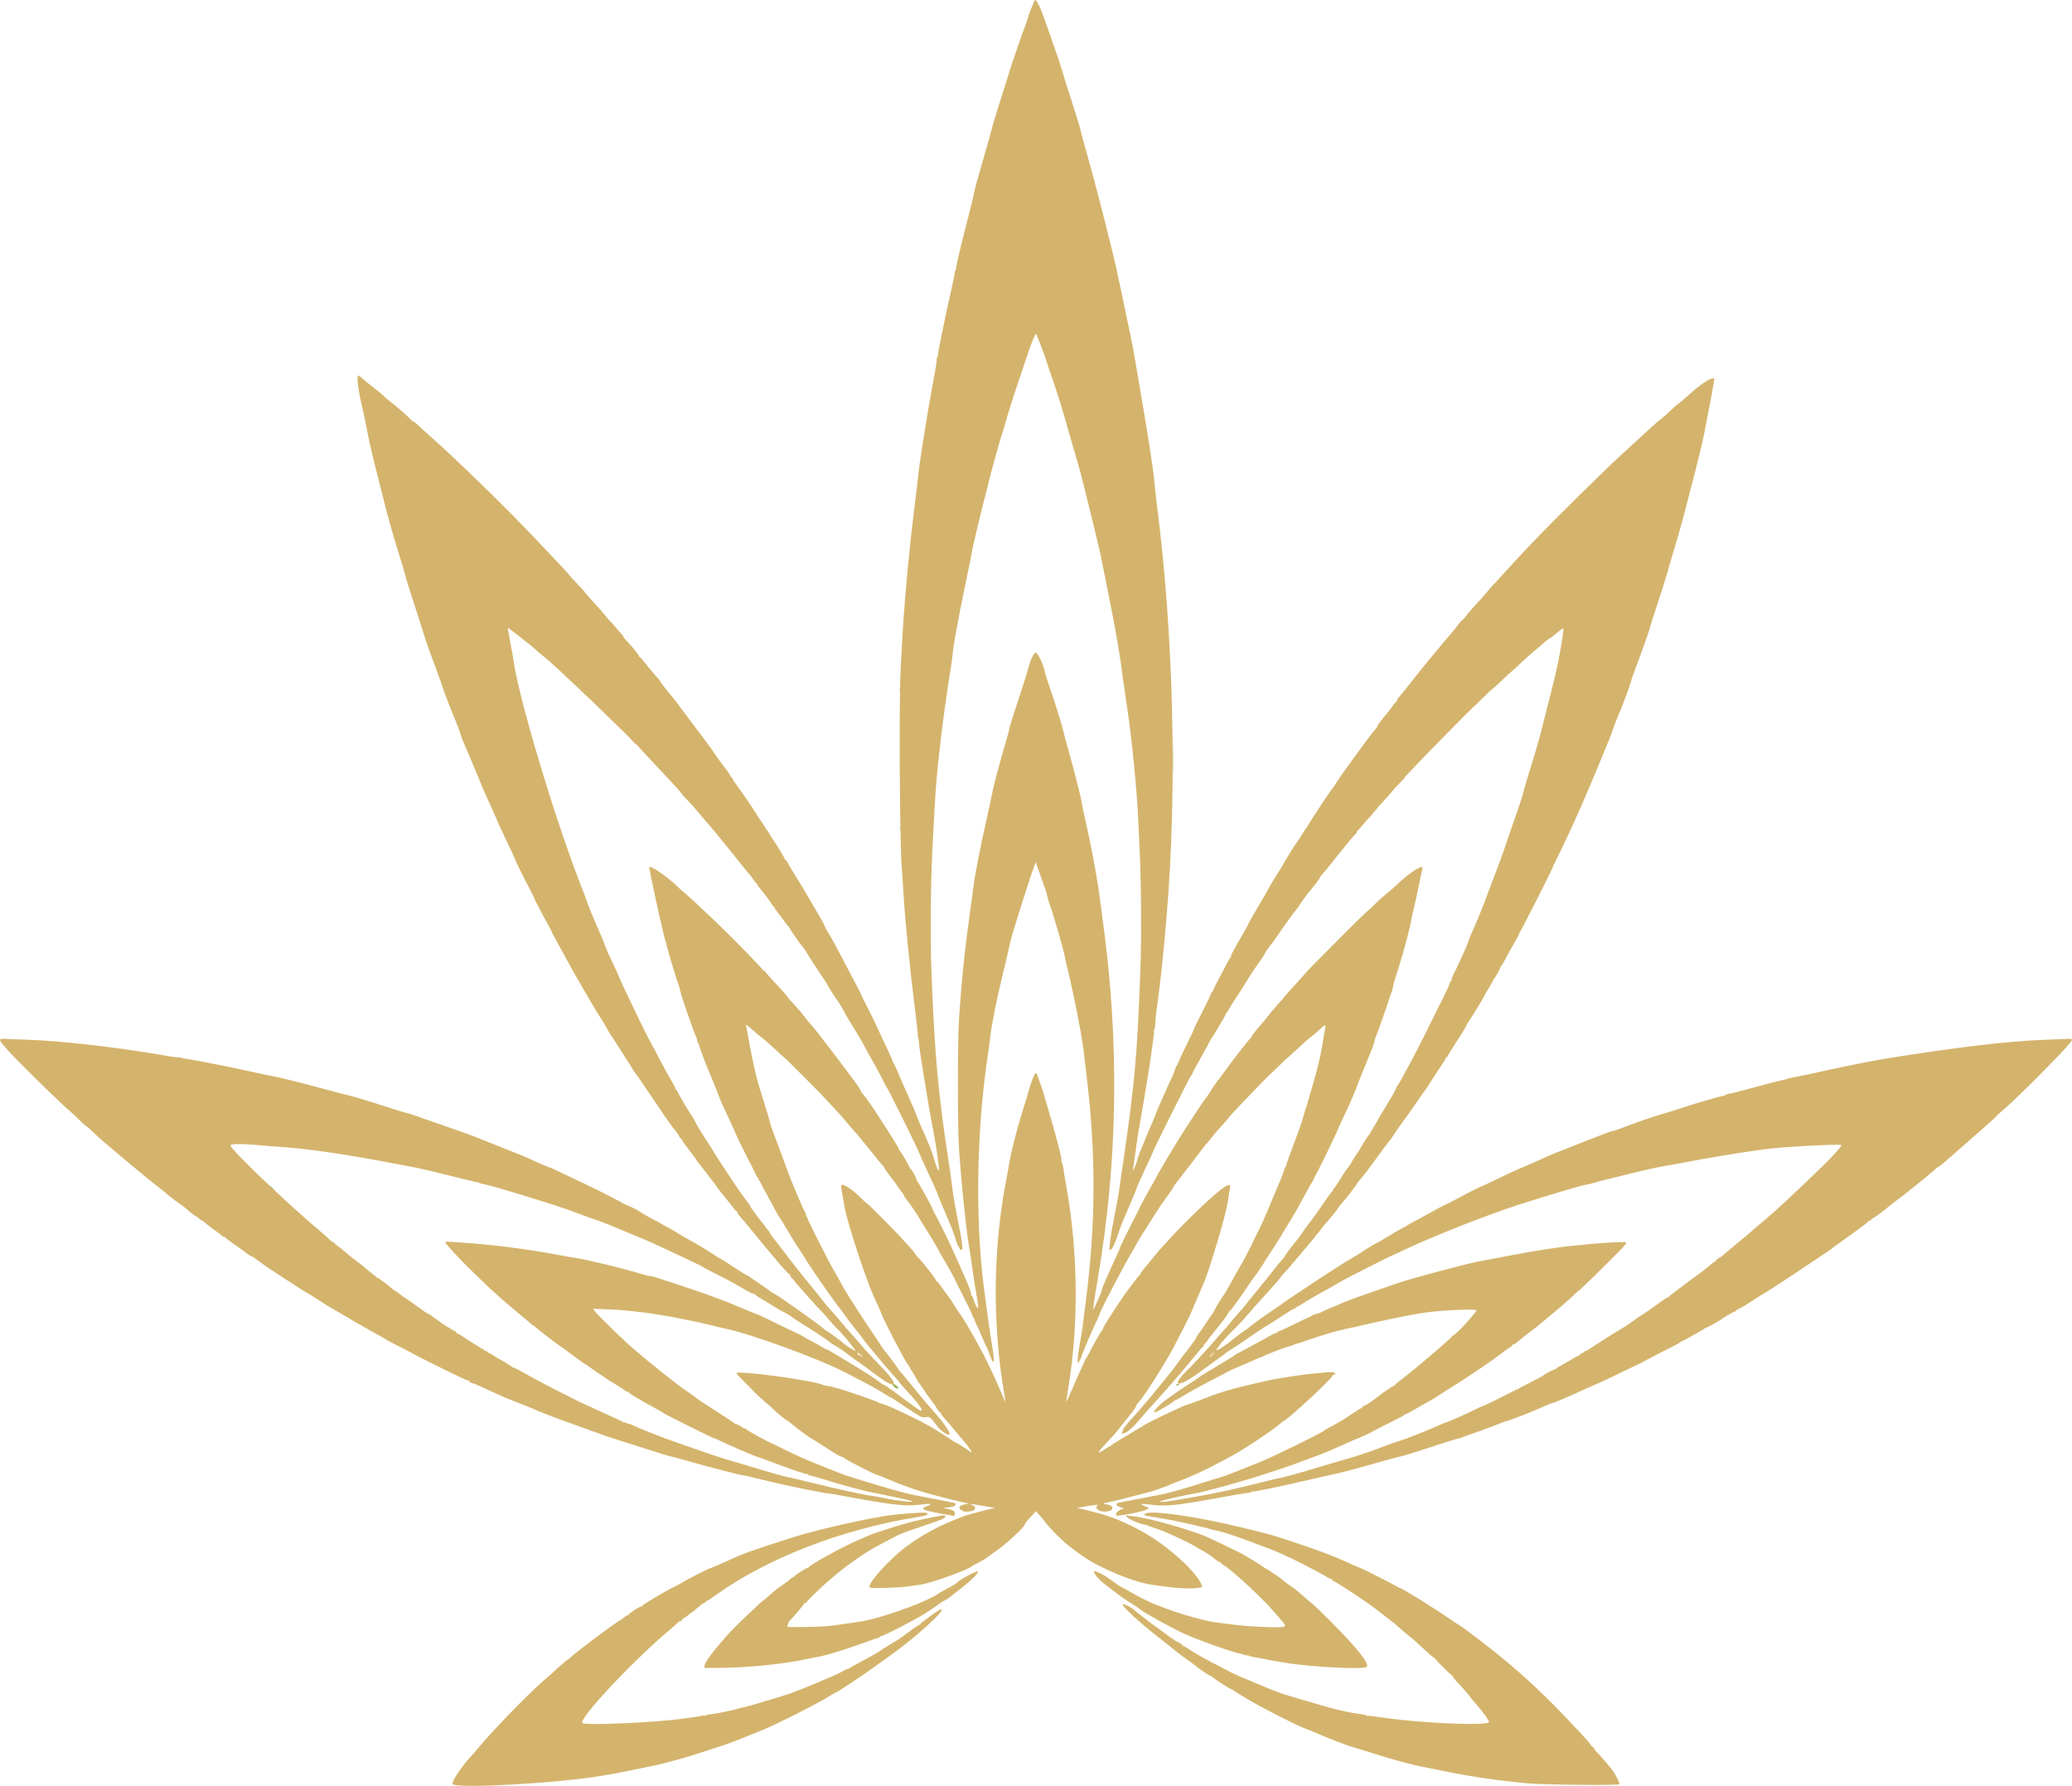 <svg id="svg" version="1.1" xmlns="http://www.w3.org/2000/svg" xmlns:xlink="http://www.w3.org/1999/xlink" width="400" height="344.767" viewBox="0, 0, 400,344.767"><g id="svgg"><path id="path0" d="M199.584 0.375 C 199.516 0.581,199.445 0.787,199.425 0.833 C 199.406 0.879,199.226 1.280,199.027 1.724 C 198.828 2.168,198.621 2.730,198.567 2.974 C 198.452 3.490,198.030 4.769,197.816 5.250 C 197.585 5.771,195.255 12.495,195.016 13.333 C 194.899 13.746,194.480 15.096,194.087 16.333 C 192.368 21.737,192.143 22.455,192.098 22.679 C 192.072 22.810,192.005 23.029,191.949 23.167 C 191.893 23.304,191.652 24.167,191.414 25.083 C 191.175 26.000,190.563 28.175,190.052 29.917 C 188.816 34.138,188.199 36.391,187.977 37.500 C 187.749 38.643,187.497 39.672,186.571 43.250 C 185.386 47.827,184.494 51.688,184.586 51.838 C 184.633 51.914,184.596 52.024,184.503 52.082 C 184.410 52.139,184.333 52.354,184.333 52.560 C 184.333 52.765,183.994 54.429,183.579 56.258 C 182.306 61.867,180.984 68.385,181.072 68.615 C 181.119 68.735,181.084 68.833,180.995 68.833 C 180.906 68.833,180.833 69.115,180.833 69.458 C 180.833 69.802,180.680 70.870,180.493 71.831 C 179.885 74.964,178.706 81.833,178.104 85.750 C 177.482 89.794,177.434 90.151,177.173 92.667 C 177.082 93.537,176.785 96.013,176.513 98.167 C 175.437 106.676,174.441 117.760,174.080 125.250 C 174.027 126.350,173.939 128.000,173.885 128.917 C 173.539 134.736,173.683 162.796,174.083 167.576 C 174.178 168.703,174.329 170.932,174.423 172.575 C 174.684 177.145,175.638 186.849,176.511 193.815 C 176.872 196.693,177.167 199.324,177.167 199.663 C 177.167 200.001,177.210 200.322,177.264 200.375 C 177.317 200.429,177.388 200.910,177.420 201.444 C 177.452 201.979,177.712 203.842,177.996 205.583 C 178.635 209.499,178.581 209.165,178.988 211.667 C 179.175 212.813,179.367 213.938,179.415 214.167 C 179.463 214.396,179.581 215.071,179.677 215.667 C 179.773 216.262,179.917 217.050,179.998 217.417 C 180.244 218.535,180.813 221.866,180.908 222.750 C 180.957 223.208,181.073 224.033,181.165 224.583 C 181.528 226.765,181.035 226.270,180.334 223.750 C 179.981 222.483,179.071 220.206,177.970 217.833 C 177.694 217.237,177.277 216.225,177.045 215.583 C 176.812 214.942,176.027 213.104,175.299 211.500 C 174.571 209.896,173.669 207.833,173.295 206.917 C 172.921 206.000,172.545 205.204,172.460 205.148 C 172.374 205.092,172.302 204.979,172.299 204.898 C 172.290 204.651,172.075 204.154,171.118 202.160 C 170.614 201.110,169.850 199.463,169.420 198.500 C 168.991 197.537,168.130 195.775,167.506 194.583 C 166.883 193.392,166.326 192.261,166.268 192.071 C 166.210 191.880,165.704 190.868,165.143 189.821 C 164.582 188.773,163.689 187.082,163.158 186.061 C 161.505 182.880,159.998 180.132,159.836 180.000 C 159.742 179.924,159.503 179.447,159.002 178.331 C 158.900 178.103,158.651 177.644,158.450 177.310 C 158.248 176.976,157.456 175.626,156.690 174.310 C 154.998 171.404,154.251 170.161,153.151 168.417 C 152.688 167.683,152.202 166.840,152.069 166.542 C 151.937 166.244,151.755 166.000,151.664 166.000 C 151.574 166.000,151.500 165.931,151.500 165.846 C 151.500 165.669,150.057 163.285,149.273 162.167 C 148.984 161.754,148.605 161.135,148.431 160.792 C 148.257 160.448,148.051 160.167,147.974 160.167 C 147.897 160.167,147.833 160.079,147.833 159.972 C 147.833 159.865,147.458 159.263,147.000 158.635 C 146.542 158.007,146.167 157.452,146.167 157.402 C 146.167 157.255,143.179 152.840,142.319 151.716 C 141.884 151.148,141.479 150.529,141.419 150.341 C 141.360 150.154,141.241 150.000,141.155 150.000 C 141.070 150.000,141.000 149.906,140.999 149.792 C 140.999 149.677,140.701 149.208,140.337 148.750 C 139.613 147.837,138.019 145.633,137.743 145.162 C 137.553 144.839,135.056 141.481,133.333 139.232 C 132.737 138.454,131.855 137.278,131.372 136.617 C 130.298 135.148,129.803 134.497,129.580 134.262 C 129.007 133.661,127.333 131.499,127.333 131.360 C 127.333 131.269,127.277 131.169,127.208 131.139 C 127.140 131.108,126.746 130.673,126.333 130.171 C 125.921 129.670,125.471 129.137,125.333 128.987 C 125.196 128.838,124.753 128.292,124.350 127.774 C 123.947 127.257,123.553 126.833,123.475 126.833 C 123.397 126.833,123.333 126.750,123.333 126.648 C 123.333 126.393,121.973 124.725,120.708 123.429 C 120.502 123.218,120.333 122.966,120.333 122.870 C 120.333 122.773,120.277 122.669,120.208 122.639 C 120.140 122.608,119.568 121.968,118.938 121.216 C 118.309 120.463,117.744 119.826,117.684 119.799 C 117.623 119.772,117.212 119.300,116.770 118.750 C 116.328 118.200,115.542 117.296,115.025 116.740 C 113.711 115.331,112.833 114.322,112.833 114.221 C 112.833 114.174,112.232 113.519,111.496 112.766 C 110.761 112.013,110.032 111.214,109.877 110.990 C 109.721 110.767,108.911 109.871,108.076 109.000 C 107.242 108.129,105.327 106.105,103.821 104.501 C 98.236 98.553,88.226 88.780,82.998 84.169 C 82.220 83.483,81.212 82.565,80.759 82.128 C 80.305 81.691,79.843 81.333,79.731 81.333 C 79.619 81.333,79.503 81.266,79.472 81.184 C 79.380 80.936,76.667 78.530,75.387 77.561 C 74.729 77.063,74.166 76.589,74.137 76.509 C 74.095 76.395,71.982 74.669,70.913 73.876 C 70.820 73.807,70.426 73.469,70.038 73.125 C 69.650 72.781,69.258 72.500,69.166 72.500 C 68.791 72.500,69.131 75.245,69.922 78.588 C 70.160 79.594,70.612 81.767,70.927 83.417 C 71.242 85.067,71.952 88.179,72.504 90.333 C 73.057 92.487,73.808 95.450,74.173 96.917 C 75.056 100.460,75.832 103.154,77.748 109.333 C 77.961 110.021,78.220 110.958,78.323 111.417 C 78.426 111.875,79.215 114.388,80.075 117.000 C 80.935 119.612,81.765 122.200,81.919 122.750 C 82.175 123.665,82.515 124.618,84.530 130.083 C 85.364 132.344,85.374 132.374,85.424 132.603 C 85.511 133.007,86.863 136.535,87.747 138.667 C 88.260 139.904,88.714 141.075,88.756 141.268 C 88.886 141.876,89.265 142.840,90.417 145.500 C 91.032 146.921,91.931 149.058,92.414 150.250 C 92.897 151.442,93.501 152.867,93.756 153.417 C 94.012 153.967,94.230 154.454,94.241 154.500 C 94.253 154.546,94.344 154.733,94.444 154.917 C 94.544 155.100,95.019 156.188,95.499 157.333 C 95.980 158.479,97.008 160.729,97.786 162.333 C 98.563 163.938,99.300 165.529,99.424 165.871 C 99.644 166.479,100.984 169.193,102.285 171.667 C 102.647 172.354,103.030 173.142,103.136 173.417 C 103.242 173.692,103.400 174.029,103.487 174.167 C 103.574 174.304,103.752 174.642,103.881 174.917 C 104.176 175.540,105.402 177.833,105.977 178.833 C 106.214 179.246,106.414 179.621,106.422 179.667 C 106.446 179.803,106.980 180.896,107.155 181.167 C 107.244 181.304,107.950 182.579,108.724 184.000 C 111.107 188.376,111.013 188.209,114.389 193.972 C 115.016 195.042,115.738 196.217,115.994 196.583 C 116.251 196.950,116.740 197.768,117.082 198.401 C 117.423 199.035,117.773 199.635,117.859 199.735 C 118.058 199.965,118.845 201.183,120.269 203.460 C 120.884 204.444,121.433 205.287,121.487 205.333 C 121.542 205.379,121.736 205.703,121.918 206.052 C 122.101 206.402,122.419 206.889,122.627 207.135 C 122.834 207.382,123.830 208.821,124.841 210.333 C 127.325 214.049,129.514 217.225,129.917 217.699 C 130.579 218.476,131.167 219.315,131.167 219.481 C 131.167 219.574,131.286 219.717,131.432 219.798 C 131.577 219.880,131.671 219.991,131.640 220.045 C 131.609 220.099,132.258 221.017,133.083 222.084 C 133.908 223.152,134.613 224.114,134.650 224.221 C 134.687 224.329,134.767 224.454,134.828 224.500 C 134.984 224.617,137.977 228.521,138.590 229.408 C 138.869 229.810,139.582 230.718,140.174 231.424 C 140.766 232.130,141.429 232.961,141.648 233.271 C 141.866 233.580,142.110 233.833,142.189 233.833 C 142.268 233.833,142.333 233.931,142.333 234.051 C 142.333 234.170,142.605 234.564,142.938 234.926 C 143.270 235.287,144.483 236.746,145.632 238.167 C 146.781 239.588,147.990 241.056,148.319 241.430 C 148.648 241.804,149.062 242.292,149.240 242.514 C 150.350 243.899,152.232 245.989,152.441 246.070 C 152.577 246.122,152.645 246.234,152.592 246.319 C 152.540 246.404,152.673 246.612,152.888 246.781 C 153.104 246.951,153.311 247.174,153.348 247.278 C 153.386 247.382,153.952 248.056,154.607 248.775 C 155.261 249.495,156.337 250.702,156.997 251.459 C 157.658 252.215,158.286 252.890,158.393 252.959 C 158.501 253.027,159.213 253.815,159.977 254.710 C 160.740 255.604,161.489 256.429,161.641 256.543 C 162.082 256.872,164.385 259.581,164.924 260.404 L 165.238 260.883 164.827 260.667 C 164.215 260.344,162.940 259.481,162.750 259.260 C 162.517 258.989,160.157 257.262,159.660 256.998 C 159.434 256.879,159.137 256.658,159.000 256.508 C 158.862 256.358,158.075 255.753,157.250 255.163 C 156.425 254.574,155.675 254.031,155.583 253.957 C 155.492 253.883,154.667 253.299,153.750 252.659 C 152.833 252.019,151.633 251.179,151.083 250.793 C 150.533 250.406,149.821 249.958,149.500 249.797 C 149.179 249.635,148.710 249.325,148.457 249.106 C 148.204 248.888,147.267 248.231,146.374 247.646 C 145.481 247.062,144.725 246.527,144.694 246.458 C 144.664 246.390,144.579 246.333,144.506 246.333 C 144.331 246.333,142.936 245.485,141.082 244.250 C 140.256 243.700,139.356 243.141,139.082 243.007 C 138.808 242.873,138.246 242.528,137.833 242.240 C 136.816 241.530,134.071 239.883,132.687 239.152 C 132.065 238.823,131.224 238.329,130.819 238.054 C 130.414 237.779,129.521 237.261,128.833 236.902 C 128.146 236.543,127.546 236.213,127.500 236.167 C 127.454 236.121,127.154 235.955,126.833 235.799 C 125.916 235.351,123.776 234.150,123.500 233.928 C 123.014 233.536,120.880 232.509,120.774 232.615 C 120.715 232.674,120.667 232.622,120.667 232.500 C 120.667 232.378,120.617 232.328,120.555 232.389 C 120.494 232.451,120.325 232.399,120.180 232.275 C 119.895 232.032,115.081 229.575,112.917 228.569 C 112.183 228.228,110.442 227.398,109.046 226.724 C 107.651 226.051,106.465 225.500,106.413 225.500 C 106.272 225.500,103.188 224.193,102.474 223.831 C 101.776 223.477,99.946 222.728,95.333 220.911 C 93.546 220.207,91.858 219.533,91.583 219.415 C 91.065 219.191,89.878 218.766,87.167 217.834 C 86.296 217.535,84.533 216.918,83.250 216.463 C 81.967 216.008,80.842 215.616,80.750 215.593 C 80.658 215.570,80.359 215.459,80.084 215.347 C 79.809 215.235,79.171 215.043,78.667 214.920 C 78.163 214.797,76.475 214.284,74.917 213.781 C 70.359 212.307,68.823 211.852,66.127 211.173 C 64.728 210.821,62.496 210.233,61.167 209.867 C 58.262 209.066,53.508 207.892,52.583 207.747 C 52.217 207.690,50.417 207.313,48.583 206.910 C 46.750 206.507,45.063 206.142,44.833 206.098 C 44.604 206.055,42.692 205.675,40.583 205.254 C 38.475 204.833,36.427 204.462,36.032 204.430 C 35.638 204.397,35.269 204.324,35.213 204.268 C 35.157 204.212,34.880 204.166,34.597 204.166 C 34.315 204.166,33.408 204.049,32.583 203.907 C 31.758 203.765,30.858 203.611,30.583 203.564 C 22.193 202.136,11.506 200.930,5.667 200.750 C 4.063 200.701,2.131 200.624,1.375 200.579 C -0.273 200.482,-0.318 200.566,0.700 201.860 C 1.831 203.299,11.702 213.061,13.451 214.469 C 13.828 214.773,14.647 215.541,15.272 216.177 C 15.897 216.813,16.463 217.333,16.530 217.333 C 16.597 217.333,16.830 217.502,17.047 217.708 C 18.939 219.500,19.872 220.346,20.584 220.912 C 21.042 221.276,21.718 221.838,22.086 222.162 C 23.106 223.058,24.413 224.156,26.250 225.659 C 27.167 226.408,28.254 227.309,28.667 227.659 C 29.079 228.010,29.942 228.692,30.583 229.176 C 31.225 229.659,32.087 230.361,32.500 230.736 C 32.912 231.111,33.793 231.782,34.457 232.228 C 35.122 232.674,35.872 233.240,36.124 233.485 C 36.621 233.969,37.758 234.833,37.897 234.833 C 37.944 234.833,38.185 235.021,38.432 235.250 C 38.680 235.479,38.956 235.667,39.046 235.667 C 39.137 235.667,39.332 235.799,39.480 235.960 C 39.728 236.229,40.497 236.819,42.250 238.084 C 42.617 238.349,42.972 238.645,43.039 238.741 C 43.115 238.850,43.163 238.854,43.167 238.750 C 43.170 238.648,43.219 238.652,43.294 238.761 C 43.362 238.858,44.129 239.442,45.000 240.058 C 46.705 241.265,47.797 242.060,48.118 242.330 C 48.229 242.424,48.402 242.500,48.503 242.500 C 48.604 242.500,49.263 242.936,49.968 243.469 C 50.673 244.002,51.663 244.703,52.167 245.027 C 52.671 245.351,54.430 246.498,56.076 247.576 C 57.722 248.654,59.184 249.581,59.326 249.634 C 59.467 249.688,60.221 250.154,61.000 250.670 C 62.273 251.512,63.533 252.285,64.798 253.000 C 65.042 253.137,65.731 253.541,66.329 253.896 C 68.873 255.408,70.202 256.171,72.167 257.247 C 73.313 257.875,74.438 258.517,74.667 258.674 C 74.896 258.830,75.721 259.273,76.500 259.656 C 77.279 260.040,78.067 260.440,78.250 260.544 C 78.988 260.965,82.308 262.699,83.167 263.113 C 83.671 263.356,85.433 264.218,87.083 265.028 C 88.733 265.839,90.168 266.501,90.271 266.501 C 90.375 266.500,90.553 266.612,90.667 266.750 C 90.781 266.887,90.980 267.000,91.108 267.000 C 91.323 267.000,92.929 267.704,96.445 269.339 C 97.194 269.687,98.712 270.316,99.818 270.737 C 100.924 271.158,102.224 271.681,102.706 271.899 C 103.892 272.435,107.646 273.899,109.083 274.385 C 109.725 274.602,111.675 275.306,113.417 275.949 C 115.158 276.592,117.071 277.273,117.667 277.463 C 118.263 277.653,120.550 278.384,122.750 279.087 C 128.360 280.880,129.172 281.128,129.833 281.256 C 130.154 281.318,131.842 281.776,133.583 282.276 C 137.172 283.304,142.957 284.798,143.333 284.792 C 143.471 284.790,144.558 285.028,145.750 285.321 C 150.126 286.395,151.461 286.694,155.845 287.586 C 157.823 287.988,159.585 288.310,159.762 288.302 C 159.939 288.294,161.342 288.523,162.879 288.812 C 172.066 290.534,174.884 290.855,177.617 290.487 C 179.604 290.219,180.175 290.321,179.042 290.741 C 178.099 291.091,177.994 291.229,178.476 291.487 C 178.768 291.643,181.285 292.187,182.750 292.410 C 183.117 292.466,183.623 292.552,183.875 292.602 C 184.275 292.682,184.333 292.641,184.333 292.284 C 184.333 291.741,184.073 291.551,182.989 291.301 L 182.083 291.092 183.131 291.004 C 184.090 290.924,184.488 290.718,184.497 290.299 C 184.499 290.235,184.219 290.133,183.875 290.074 C 183.531 290.014,181.975 289.707,180.417 289.392 C 178.858 289.076,177.165 288.747,176.654 288.660 C 174.904 288.363,169.235 286.742,163.417 284.876 C 162.958 284.729,161.496 284.166,160.167 283.625 C 158.837 283.084,157.000 282.343,156.083 281.979 C 155.167 281.615,153.180 280.702,151.669 279.950 C 150.158 279.199,148.883 278.580,148.836 278.575 C 148.737 278.566,147.293 277.825,146.376 277.312 C 144.712 276.382,144.227 276.091,143.958 275.863 C 143.798 275.726,143.666 275.683,143.664 275.766 C 143.663 275.849,143.606 275.833,143.539 275.731 C 143.412 275.537,142.149 274.851,141.996 274.893 C 141.948 274.906,141.798 274.818,141.663 274.698 C 141.404 274.468,138.591 272.620,136.117 271.055 C 135.310 270.544,134.560 270.036,134.450 269.926 C 134.340 269.816,133.724 269.361,133.083 268.915 C 132.442 268.469,131.694 267.950,131.422 267.761 C 130.550 267.155,124.572 262.374,123.645 261.542 C 123.153 261.100,122.487 260.528,122.167 260.271 C 120.876 259.235,115.405 253.926,114.871 253.191 L 114.493 252.670 116.788 252.757 C 118.050 252.804,119.383 252.874,119.750 252.912 C 120.117 252.949,121.279 253.059,122.333 253.155 C 123.388 253.251,125.412 253.520,126.833 253.753 C 130.024 254.277,129.672 254.213,132.167 254.728 C 133.313 254.965,134.438 255.193,134.667 255.234 C 134.896 255.276,135.983 255.533,137.083 255.806 C 138.183 256.079,139.533 256.395,140.083 256.507 C 144.989 257.513,158.605 262.515,163.417 265.079 C 164.150 265.470,165.794 266.333,167.071 266.997 C 168.347 267.661,169.955 268.571,170.645 269.019 C 171.334 269.467,171.962 269.833,172.039 269.833 C 172.117 269.833,172.271 269.909,172.382 270.001 C 172.696 270.264,177.201 273.219,177.667 273.468 C 177.931 273.609,178.331 273.654,178.759 273.590 C 179.518 273.477,179.639 273.574,180.955 275.356 C 181.618 276.254,183.021 277.201,183.290 276.932 C 183.601 276.621,181.938 274.317,179.317 271.428 C 178.895 270.963,177.517 269.308,176.253 267.750 C 174.990 266.192,173.854 264.833,173.728 264.732 C 173.603 264.630,173.500 264.494,173.500 264.429 C 173.500 264.306,171.136 261.132,170.679 260.641 C 170.535 260.486,170.229 260.049,170.000 259.670 C 169.771 259.291,169.417 258.741,169.213 258.449 C 167.260 255.647,163.341 249.563,162.696 248.333 C 162.294 247.566,161.695 246.499,160.919 245.167 C 159.880 243.380,155.833 235.362,155.833 235.088 C 155.833 234.948,155.754 234.833,155.657 234.833 C 155.560 234.833,155.525 234.761,155.579 234.673 C 155.633 234.586,155.604 234.379,155.514 234.215 C 154.802 232.923,152.755 228.064,151.772 225.333 C 150.946 223.039,149.687 219.652,149.066 218.055 C 148.847 217.489,148.666 216.927,148.665 216.805 C 148.665 216.683,148.511 216.096,148.325 215.500 C 147.373 212.460,146.622 210.031,146.497 209.583 C 145.855 207.304,145.258 204.663,144.753 201.877 C 144.425 200.066,144.118 198.407,144.071 198.192 L 143.985 197.800 144.451 198.132 C 144.707 198.315,145.211 198.742,145.571 199.082 C 145.930 199.421,146.605 199.982,147.071 200.327 C 147.536 200.672,148.554 201.555,149.333 202.289 C 150.112 203.023,151.050 203.878,151.417 204.188 C 152.317 204.949,158.339 211.003,159.713 212.527 C 160.319 213.200,161.278 214.237,161.843 214.833 C 162.409 215.429,163.068 216.179,163.309 216.500 C 163.550 216.821,164.097 217.458,164.526 217.917 C 165.171 218.607,166.062 219.670,167.388 221.333 C 169.210 223.618,170.431 225.094,170.536 225.139 C 170.608 225.169,170.670 225.282,170.674 225.389 C 170.678 225.496,171.208 226.258,171.851 227.083 C 172.495 227.908,173.291 228.996,173.622 229.500 C 173.952 230.004,174.285 230.442,174.361 230.472 C 174.438 230.503,174.500 230.631,174.500 230.758 C 174.500 230.885,174.715 231.235,174.977 231.536 C 175.240 231.837,175.800 232.608,176.222 233.250 C 176.644 233.892,177.052 234.492,177.128 234.583 C 177.204 234.675,177.310 234.862,177.364 235.000 C 177.417 235.137,178.083 236.225,178.845 237.417 C 179.606 238.608,180.486 240.071,180.800 240.667 C 181.432 241.865,181.477 241.943,182.748 244.083 C 183.238 244.908,183.832 245.977,184.069 246.458 C 184.306 246.940,184.706 247.755,184.958 248.271 C 185.210 248.786,185.956 250.267,186.614 251.562 C 187.273 252.857,187.817 254.048,187.823 254.208 C 187.829 254.369,187.921 254.500,188.028 254.500 C 188.135 254.500,188.174 254.549,188.114 254.608 C 188.055 254.667,188.147 254.986,188.320 255.316 C 188.653 255.955,188.805 256.293,189.751 258.503 C 190.081 259.273,190.411 259.981,190.484 260.077 C 190.557 260.172,190.828 260.850,191.085 261.583 C 191.874 263.828,192.108 263.164,191.585 260.167 C 191.448 259.387,191.226 257.962,191.091 257.000 C 190.956 256.037,190.803 254.987,190.753 254.667 C 190.669 254.139,190.124 250.066,189.917 248.417 C 188.273 235.346,188.534 218.461,190.599 204.417 C 190.828 202.858,191.085 200.946,191.170 200.167 C 191.414 197.920,192.449 192.744,193.602 188.000 C 193.926 186.671,194.216 185.471,194.247 185.333 C 194.279 185.196,194.386 184.727,194.486 184.292 C 194.585 183.856,194.748 183.144,194.847 182.708 C 194.947 182.273,195.053 181.804,195.083 181.667 C 195.364 180.390,198.829 169.413,199.577 167.428 L 199.950 166.440 200.381 167.678 C 200.618 168.359,201.085 169.667,201.420 170.583 C 201.755 171.500,202.049 172.400,202.075 172.583 C 202.136 173.018,202.677 174.840,202.841 175.165 C 202.911 175.303,203.205 176.242,203.493 177.250 C 203.782 178.258,204.119 179.383,204.242 179.750 C 204.559 180.692,205.471 184.136,205.588 184.832 C 205.642 185.153,205.870 186.165,206.096 187.082 C 206.322 188.000,206.535 188.900,206.571 189.083 C 206.606 189.267,206.939 190.804,207.311 192.500 C 208.238 196.735,209.175 202.094,209.349 204.167 C 209.360 204.304,209.547 205.879,209.763 207.667 C 211.587 222.763,211.550 236.298,209.643 251.000 C 209.363 253.154,209.073 255.442,208.998 256.083 C 208.923 256.725,208.713 258.037,208.532 259.000 C 208.008 261.774,207.893 263.296,208.227 263.019 C 208.375 262.896,208.455 262.729,208.405 262.648 C 208.355 262.567,208.387 262.500,208.477 262.500 C 208.567 262.500,208.694 262.256,208.759 261.958 C 208.876 261.422,210.568 257.442,211.730 254.966 C 212.062 254.260,212.333 253.636,212.333 253.580 C 212.333 253.135,217.480 243.319,218.841 241.167 C 218.928 241.029,219.174 240.579,219.389 240.167 C 219.604 239.754,220.313 238.592,220.965 237.583 C 221.618 236.575,222.568 235.075,223.078 234.250 C 223.587 233.425,224.532 232.037,225.177 231.167 C 225.823 230.296,226.414 229.429,226.492 229.241 C 226.570 229.053,226.788 228.715,226.978 228.491 C 227.167 228.267,228.460 226.588,229.850 224.761 C 232.619 221.121,232.628 221.110,233.025 220.700 C 233.177 220.544,233.597 220.020,233.960 219.535 C 234.323 219.051,235.063 218.188,235.605 217.619 C 236.146 217.049,236.783 216.321,237.021 216.000 C 237.259 215.679,237.858 214.990,238.352 214.469 C 241.776 210.856,244.178 208.369,244.742 207.852 C 245.104 207.521,246.004 206.656,246.742 205.931 C 247.480 205.206,248.646 204.123,249.333 203.524 C 250.021 202.926,250.890 202.128,251.264 201.750 C 251.638 201.372,252.411 200.703,252.982 200.264 C 253.553 199.824,254.409 199.098,254.885 198.649 C 256.019 197.579,256.007 197.565,255.645 199.542 C 255.473 200.481,255.258 201.757,255.167 202.376 C 254.950 203.848,254.230 206.717,253.171 210.333 C 252.701 211.938,252.289 213.362,252.256 213.500 C 252.223 213.637,252.124 213.938,252.035 214.167 C 251.946 214.396,251.869 214.621,251.864 214.667 C 251.859 214.713,251.819 214.862,251.775 215.000 C 251.731 215.137,251.539 215.783,251.350 216.434 C 251.160 217.085,250.394 219.223,249.648 221.184 C 248.901 223.145,248.284 224.881,248.276 225.042 C 248.268 225.202,248.203 225.333,248.131 225.333 C 248.059 225.333,248.000 225.429,248.000 225.545 C 248.000 225.826,247.275 227.663,245.914 230.833 C 245.304 232.254,244.631 233.867,244.417 234.417 C 244.204 234.967,243.559 236.354,242.984 237.500 C 242.408 238.646,241.930 239.621,241.921 239.667 C 241.881 239.875,240.102 243.329,239.689 244.000 C 239.436 244.412,238.962 245.237,238.636 245.833 C 237.251 248.363,236.452 249.766,236.262 250.000 C 235.814 250.552,234.282 253.097,234.280 253.292 C 234.279 253.406,234.230 253.500,234.172 253.500 C 234.114 253.500,233.623 254.194,233.081 255.042 C 232.539 255.890,231.811 256.946,231.464 257.390 C 231.117 257.834,230.833 258.296,230.833 258.418 C 230.833 258.539,230.777 258.664,230.708 258.694 C 230.640 258.725,230.249 259.237,229.840 259.833 C 229.431 260.429,229.006 260.992,228.896 261.083 C 228.785 261.175,228.272 261.850,227.756 262.583 C 227.240 263.317,226.636 264.142,226.412 264.417 C 226.189 264.692,225.461 265.592,224.795 266.417 C 222.541 269.206,221.684 270.248,221.091 270.917 C 220.767 271.283,220.294 271.830,220.042 272.132 C 219.790 272.433,219.054 273.258,218.407 273.965 C 217.255 275.222,216.552 276.167,216.767 276.167 C 216.826 276.167,216.786 276.272,216.679 276.402 C 216.308 276.849,216.824 276.871,217.560 276.439 C 218.203 276.062,219.440 274.799,220.765 273.167 C 221.025 272.846,222.032 271.721,223.003 270.667 C 225.426 268.035,228.949 263.944,230.993 261.388 C 231.494 260.762,232.000 260.190,232.118 260.117 C 232.237 260.043,232.333 259.909,232.333 259.817 C 232.333 259.726,232.508 259.486,232.721 259.284 C 232.934 259.082,233.151 258.804,233.204 258.667 C 233.256 258.529,233.899 257.696,234.632 256.815 C 236.120 255.027,237.167 253.590,237.167 253.335 C 237.167 253.242,237.235 253.167,237.319 253.167 C 237.402 253.167,237.833 252.660,238.275 252.042 C 238.717 251.423,239.322 250.579,239.619 250.167 C 239.916 249.754,240.581 248.779,241.097 248.000 C 241.612 247.221,242.203 246.396,242.410 246.167 C 242.617 245.938,242.928 245.489,243.101 245.170 C 243.275 244.851,243.512 244.487,243.629 244.362 C 243.746 244.237,243.963 243.898,244.113 243.609 C 244.262 243.320,244.775 242.521,245.252 241.833 C 245.729 241.146,246.335 240.208,246.598 239.750 C 246.862 239.292,247.174 238.804,247.290 238.667 C 247.407 238.529,247.496 238.350,247.487 238.269 C 247.479 238.187,247.534 238.075,247.611 238.019 C 247.687 237.963,247.894 237.654,248.070 237.333 C 248.245 237.012,248.703 236.262,249.087 235.667 C 249.713 234.695,250.751 232.848,252.459 229.667 C 252.779 229.071,253.132 228.471,253.243 228.333 C 253.354 228.196,253.547 227.821,253.671 227.500 C 253.796 227.179,253.944 226.879,254.001 226.833 C 254.144 226.718,257.820 219.220,258.086 218.500 C 258.205 218.179,258.639 217.204,259.049 216.333 C 260.212 213.868,261.000 212.149,261.000 212.076 C 261.000 212.040,261.179 211.614,261.397 211.130 C 261.616 210.646,261.849 210.063,261.917 209.833 C 261.984 209.604,262.560 208.142,263.197 206.583 C 263.833 205.025,264.416 203.600,264.491 203.417 C 265.058 202.028,265.268 201.413,265.410 200.722 C 265.445 200.554,265.602 200.117,265.759 199.750 C 266.081 198.998,268.167 193.057,268.249 192.658 C 268.278 192.515,268.422 192.111,268.569 191.759 C 268.716 191.407,268.866 190.886,268.903 190.601 C 268.939 190.316,269.135 189.558,269.337 188.917 C 269.539 188.275,269.916 187.075,270.175 186.250 C 271.035 183.512,272.244 178.936,272.427 177.724 C 272.480 177.372,272.626 176.671,272.751 176.167 C 273.102 174.758,273.790 171.609,274.171 169.667 C 274.360 168.704,274.554 167.785,274.602 167.625 C 274.866 166.739,272.054 168.498,269.929 170.548 C 269.189 171.262,268.171 172.161,267.667 172.545 C 267.162 172.930,266.336 173.659,265.829 174.164 C 265.323 174.670,264.361 175.571,263.693 176.167 C 262.676 177.073,259.428 180.306,253.329 186.482 C 252.731 187.088,252.028 187.846,251.767 188.167 C 251.505 188.487,250.631 189.463,249.825 190.333 C 249.018 191.204,248.187 192.142,247.978 192.417 C 247.769 192.692,247.115 193.442,246.526 194.083 C 245.936 194.725,245.150 195.662,244.777 196.167 C 244.405 196.671,243.823 197.383,243.484 197.750 C 242.629 198.674,241.469 200.167,241.605 200.167 C 241.667 200.167,241.567 200.298,241.383 200.458 C 240.998 200.794,237.858 204.837,236.500 206.745 C 235.996 207.453,235.507 208.119,235.414 208.225 C 234.929 208.776,234.175 209.842,233.761 210.563 C 233.505 211.009,233.140 211.553,232.950 211.771 C 232.475 212.318,228.989 217.586,227.635 219.804 C 227.206 220.507,226.374 221.871,225.787 222.833 C 225.200 223.796,224.539 224.921,224.318 225.333 C 224.097 225.745,223.872 226.120,223.816 226.166 C 223.761 226.212,223.578 226.550,223.410 226.917 C 223.241 227.283,222.791 228.108,222.410 228.750 C 221.678 229.981,220.275 232.573,219.884 233.417 C 219.631 233.964,219.485 234.255,218.716 235.750 C 217.447 238.215,216.173 240.833,216.242 240.833 C 216.283 240.833,215.939 241.640,215.478 242.625 C 213.968 245.848,212.667 248.849,212.667 249.110 C 212.667 249.251,212.562 249.603,212.433 249.891 C 211.417 252.178,211.109 252.831,211.065 252.787 C 210.987 252.709,211.279 250.679,211.826 247.500 C 215.835 224.212,216.167 201.181,212.838 177.333 C 212.576 175.454,212.315 173.467,212.258 172.917 C 212.119 171.564,211.156 166.023,210.592 163.333 C 210.544 163.104,210.422 162.504,210.321 162.000 C 210.220 161.496,209.853 159.808,209.505 158.250 C 209.157 156.692,208.818 155.042,208.753 154.585 C 208.621 153.659,207.162 147.969,206.167 144.500 C 205.812 143.262,205.403 141.725,205.258 141.083 C 204.969 139.803,203.718 135.801,202.550 132.417 C 202.138 131.225,201.766 130.041,201.723 129.786 C 201.484 128.367,200.355 126.000,199.918 126.000 C 199.593 126.000,198.863 127.519,198.560 128.826 C 198.421 129.426,197.722 131.679,197.006 133.833 C 195.498 138.374,194.832 140.504,194.833 140.778 C 194.833 140.886,194.563 141.898,194.232 143.028 C 192.760 148.063,191.779 151.795,191.416 153.750 C 191.297 154.392,190.858 156.417,190.442 158.250 C 189.275 163.385,188.127 169.296,187.916 171.250 C 187.857 171.800,187.554 174.050,187.242 176.250 C 186.236 183.356,185.647 189.096,185.137 196.750 C 184.855 200.985,184.851 217.552,185.131 221.667 C 185.625 228.922,186.613 238.306,187.227 241.583 C 187.261 241.767,187.416 242.817,187.572 243.917 C 187.872 246.045,188.115 247.652,188.238 248.333 C 188.954 252.305,188.999 253.217,188.423 252.079 C 188.197 251.633,187.966 251.058,187.910 250.802 C 187.854 250.546,187.738 250.294,187.654 250.242 C 187.569 250.190,187.500 250.014,187.500 249.852 C 187.500 249.577,186.942 248.063,186.419 246.916 C 186.293 246.641,186.039 246.064,185.855 245.633 C 185.670 245.203,185.136 244.003,184.667 242.967 C 184.198 241.931,183.716 240.858,183.596 240.583 C 183.020 239.271,180.402 234.077,180.291 234.027 C 180.221 233.997,180.207 233.903,180.259 233.819 C 180.311 233.735,180.286 233.667,180.204 233.667 C 180.122 233.667,180.053 233.573,180.049 233.458 C 180.042 233.223,177.666 228.868,177.148 228.141 C 176.962 227.880,176.855 227.667,176.910 227.667 C 176.965 227.667,176.768 227.217,176.473 226.667 C 176.178 226.117,175.876 225.667,175.801 225.667 C 175.727 225.667,175.667 225.599,175.667 225.516 C 175.667 225.323,174.035 222.515,173.692 222.117 C 173.550 221.952,173.419 221.713,173.400 221.585 C 173.381 221.457,172.552 220.090,171.558 218.547 C 170.564 217.004,169.675 215.619,169.583 215.470 C 168.903 214.361,167.084 211.764,166.671 211.312 C 166.394 211.008,166.166 210.682,166.164 210.588 C 166.161 210.381,165.497 209.422,163.833 207.224 C 163.146 206.316,162.433 205.361,162.250 205.103 C 161.878 204.578,158.811 200.586,157.691 199.167 C 157.292 198.662,156.727 197.987,156.434 197.667 C 156.141 197.346,155.598 196.671,155.226 196.167 C 154.855 195.662,153.996 194.659,153.317 193.937 C 152.639 193.215,152.046 192.529,152.000 192.413 C 151.954 192.296,151.192 191.424,150.306 190.475 C 148.215 188.236,147.673 187.613,147.669 187.448 C 147.668 187.374,147.592 187.360,147.500 187.417 C 147.408 187.473,147.333 187.453,147.333 187.371 C 147.333 187.289,146.865 186.738,146.292 186.146 C 145.719 185.553,144.241 184.022,143.008 182.743 C 140.231 179.861,134.039 173.943,132.254 172.465 C 131.890 172.164,131.140 171.490,130.588 170.969 C 128.395 168.899,125.333 166.871,125.333 167.489 C 125.333 167.748,126.483 173.251,127.094 175.917 C 127.409 177.292,127.787 178.942,127.934 179.583 C 128.080 180.225,128.382 181.387,128.605 182.167 C 128.828 182.946,129.045 183.733,129.086 183.917 C 129.288 184.802,130.917 190.065,131.063 190.301 C 131.118 190.389,131.208 190.751,131.265 191.105 C 131.397 191.940,133.819 198.970,134.423 200.275 C 134.557 200.564,134.667 200.958,134.667 201.150 C 134.667 201.343,134.746 201.500,134.843 201.500 C 134.940 201.500,134.981 201.562,134.934 201.638 C 134.853 201.769,136.420 205.932,137.231 207.740 C 137.439 208.204,137.765 208.996,137.955 209.500 C 138.897 211.994,139.193 212.710,139.917 214.250 C 141.409 217.425,141.786 218.253,142.005 218.833 C 142.204 219.363,144.497 223.998,145.055 225.000 C 145.182 225.229,145.503 225.884,145.768 226.456 C 146.033 227.027,146.311 227.496,146.385 227.497 C 146.459 227.499,146.473 227.575,146.417 227.667 C 146.360 227.758,146.393 227.833,146.490 227.833 C 146.587 227.833,146.667 227.908,146.667 227.999 C 146.667 228.090,147.379 229.448,148.250 231.017 C 149.121 232.586,149.833 233.902,149.833 233.940 C 149.833 233.979,150.162 234.515,150.564 235.130 C 150.967 235.746,151.705 236.963,152.206 237.833 C 152.706 238.704,153.558 240.078,154.099 240.887 C 154.641 241.696,155.411 242.896,155.812 243.554 C 156.864 245.281,161.510 251.930,162.121 252.583 C 162.293 252.767,162.762 253.404,163.163 254.000 C 163.565 254.596,164.517 255.845,165.280 256.776 C 166.043 257.706,166.667 258.518,166.667 258.578 C 166.667 258.639,167.473 259.640,168.458 260.802 C 169.444 261.963,170.362 263.058,170.500 263.235 C 170.637 263.412,170.952 263.787,171.199 264.070 C 171.447 264.352,171.972 264.953,172.366 265.405 C 172.761 265.857,173.205 266.354,173.354 266.509 C 173.503 266.665,173.653 266.865,173.688 266.954 C 173.722 267.043,174.490 267.909,175.395 268.878 C 178.281 271.967,178.845 273.354,176.470 271.519 C 176.040 271.188,175.103 270.505,174.386 270.002 C 173.670 269.499,172.897 268.917,172.668 268.710 C 172.440 268.503,172.193 268.333,172.120 268.333 C 172.046 268.333,171.820 268.177,171.618 267.987 C 171.416 267.797,171.022 267.544,170.743 267.427 C 170.465 267.309,170.126 267.102,169.990 266.966 C 169.615 266.591,166.981 264.874,164.730 263.537 C 163.622 262.879,162.055 261.927,161.249 261.421 C 160.442 260.914,159.685 260.500,159.566 260.500 C 159.447 260.500,159.028 260.285,158.633 260.022 C 158.239 259.758,157.279 259.216,156.500 258.816 C 155.721 258.417,155.046 258.045,155.000 257.990 C 154.954 257.935,154.467 257.679,153.917 257.421 C 151.849 256.452,148.388 254.785,147.633 254.394 C 147.203 254.171,146.378 253.812,145.800 253.597 C 145.223 253.382,143.662 252.738,142.333 252.167 C 138.975 250.724,132.972 248.608,126.238 246.494 C 125.957 246.406,125.575 246.333,125.391 246.333 C 125.206 246.333,124.611 246.193,124.069 246.021 C 120.830 244.995,113.305 243.160,111.000 242.834 C 110.404 242.750,108.717 242.453,107.250 242.174 C 101.865 241.149,94.594 240.226,89.500 239.920 C 88.629 239.868,87.485 239.786,86.958 239.738 C 86.192 239.668,86.000 239.699,86.000 239.892 C 86.000 240.123,88.909 243.271,90.833 245.121 C 91.337 245.606,92.426 246.659,93.251 247.460 C 95.098 249.252,96.898 250.861,99.270 252.842 C 100.267 253.675,101.414 254.632,101.818 254.970 C 102.221 255.307,102.653 255.682,102.776 255.804 C 102.899 255.925,103.000 255.984,103.000 255.935 C 103.000 255.886,103.206 256.033,103.458 256.262 C 104.268 256.994,107.049 259.143,108.167 259.899 C 108.763 260.302,109.983 261.190,110.879 261.873 C 111.776 262.556,112.713 263.220,112.963 263.349 C 113.212 263.478,113.454 263.626,113.500 263.680 C 113.598 263.793,116.986 266.134,117.582 266.500 C 117.806 266.637,118.533 267.080,119.198 267.483 C 119.863 267.887,120.509 268.318,120.632 268.442 C 120.756 268.565,120.958 268.667,121.081 268.667 C 121.205 268.667,121.331 268.723,121.361 268.792 C 121.467 269.030,123.571 270.290,126.590 271.922 C 127.717 272.532,128.080 272.746,128.167 272.850 C 128.300 273.012,138.000 277.838,138.000 277.744 C 138.000 277.697,138.244 277.785,138.542 277.939 C 139.845 278.615,146.151 281.333,146.416 281.333 C 146.510 281.333,147.636 281.736,148.918 282.229 C 152.474 283.594,155.679 284.679,155.848 284.574 C 155.932 284.523,156.000 284.560,156.000 284.657 C 156.000 284.754,156.115 284.833,156.255 284.833 C 156.396 284.833,157.277 285.067,158.214 285.352 C 163.392 286.931,166.918 287.884,168.917 288.246 C 170.557 288.544,175.902 289.697,175.986 289.772 C 176.199 289.961,175.737 289.973,174.407 289.812 C 172.536 289.587,172.598 289.597,170.500 289.172 C 169.537 288.977,168.375 288.776,167.917 288.727 C 166.824 288.608,161.177 287.362,156.633 286.237 C 154.644 285.744,152.769 285.299,152.467 285.248 C 151.558 285.094,148.958 284.369,145.167 283.212 C 143.196 282.611,141.058 281.973,140.417 281.795 C 139.205 281.458,135.574 280.230,130.417 278.413 C 127.494 277.384,123.055 275.629,122.023 275.095 C 121.741 274.949,121.452 274.847,121.380 274.867 C 121.309 274.887,121.081 274.811,120.875 274.696 C 120.669 274.582,120.500 274.538,120.500 274.598 C 120.500 274.658,120.406 274.632,120.292 274.541 C 120.177 274.449,119.521 274.129,118.833 273.830 C 118.146 273.530,116.683 272.859,115.583 272.337 C 114.483 271.815,113.321 271.288,113.000 271.166 C 112.679 271.044,111.329 270.383,110.000 269.696 C 108.671 269.009,106.852 268.084,105.958 267.641 C 105.064 267.197,103.209 266.197,101.834 265.417 C 100.460 264.638,99.229 264.000,99.098 264.000 C 98.968 264.000,98.836 263.940,98.806 263.867 C 98.757 263.752,97.291 262.860,95.764 262.018 C 95.497 261.871,95.138 261.637,94.967 261.500 C 94.796 261.362,94.619 261.270,94.575 261.295 C 94.530 261.320,94.334 261.191,94.138 261.009 C 93.943 260.827,93.719 260.718,93.641 260.766 C 93.564 260.814,93.500 260.774,93.500 260.677 C 93.500 260.579,93.422 260.500,93.327 260.500 C 93.178 260.500,91.137 259.226,89.158 257.898 C 88.832 257.679,88.484 257.500,88.384 257.500 C 88.284 257.500,88.159 257.388,88.106 257.250 C 88.054 257.112,87.936 257.000,87.844 257.000 C 87.652 257.000,84.872 255.229,84.535 254.892 C 84.411 254.768,84.259 254.666,84.196 254.666 C 84.134 254.666,83.821 254.441,83.500 254.167 C 83.179 253.892,82.825 253.667,82.713 253.667 C 82.601 253.667,81.588 252.984,80.463 252.149 C 79.337 251.314,78.304 250.588,78.167 250.537 C 78.029 250.486,77.569 250.157,77.144 249.805 C 76.718 249.454,76.293 249.167,76.199 249.167 C 76.105 249.167,76.003 249.110,75.972 249.040 C 75.882 248.834,73.038 246.667,72.859 246.667 C 72.768 246.667,72.669 246.610,72.639 246.542 C 72.608 246.473,72.133 246.079,71.583 245.667 C 71.033 245.254,70.560 244.864,70.531 244.800 C 70.502 244.736,69.792 244.174,68.953 243.550 C 68.114 242.927,67.126 242.135,66.756 241.791 C 66.386 241.447,65.784 240.959,65.417 240.708 C 65.051 240.456,64.622 240.100,64.464 239.917 C 64.307 239.733,64.175 239.646,64.172 239.723 C 64.169 239.799,63.920 239.612,63.618 239.306 C 63.317 239.000,62.665 238.412,62.170 238.000 C 55.865 232.749,44.524 221.926,44.503 221.138 C 44.493 220.770,47.005 220.784,51.083 221.177 C 52.000 221.265,53.837 221.408,55.167 221.494 C 59.233 221.758,67.045 222.910,75.000 224.420 C 77.154 224.829,79.554 225.283,80.333 225.428 C 81.112 225.573,84.000 226.258,86.750 226.950 C 89.500 227.642,91.919 228.218,92.125 228.229 C 92.331 228.241,92.500 228.298,92.500 228.356 C 92.500 228.414,92.830 228.512,93.233 228.572 C 94.021 228.690,97.762 229.765,102.583 231.259 C 107.554 232.799,109.102 233.317,112.069 234.433 C 113.629 235.020,114.976 235.500,115.063 235.500 C 115.233 235.500,119.500 237.206,121.000 237.874 C 121.504 238.099,122.442 238.490,123.083 238.744 C 124.458 239.287,126.597 240.237,128.917 241.334 C 129.833 241.767,131.671 242.632,133.000 243.255 C 134.329 243.878,135.529 244.480,135.667 244.592 C 135.804 244.704,137.074 245.370,138.489 246.072 C 139.903 246.773,141.666 247.710,142.405 248.153 C 144.163 249.207,145.363 249.833,145.624 249.833 C 145.739 249.833,145.833 249.890,145.834 249.958 C 145.834 250.027,146.227 250.304,146.709 250.573 C 147.190 250.843,148.328 251.536,149.239 252.115 C 150.150 252.693,150.955 253.167,151.028 253.167 C 151.182 253.167,152.875 254.178,153.000 254.344 C 153.068 254.436,155.043 255.711,156.412 256.549 C 157.542 257.240,159.687 258.686,160.050 259.002 C 160.484 259.380,160.668 259.499,161.687 260.061 C 161.996 260.232,162.813 260.801,163.500 261.325 C 164.188 261.849,165.275 262.634,165.917 263.070 C 166.558 263.507,167.930 264.513,168.964 265.307 C 173.129 268.503,173.846 267.678,170.172 263.917 C 168.318 262.018,166.500 260.039,165.807 259.167 C 165.480 258.754,164.854 258.042,164.415 257.583 C 163.976 257.125,163.095 256.112,162.457 255.333 C 161.818 254.554,160.943 253.542,160.511 253.083 C 160.079 252.625,159.469 251.905,159.154 251.483 C 158.840 251.061,158.021 250.037,157.333 249.207 C 156.646 248.376,155.735 247.259,155.308 246.723 C 154.882 246.188,154.055 245.150,153.471 244.417 C 152.887 243.683,152.023 242.558,151.553 241.917 C 151.082 241.275,150.240 240.190,149.682 239.505 C 149.123 238.820,148.667 238.180,148.667 238.083 C 148.667 237.987,148.442 237.661,148.167 237.360 C 147.892 237.059,147.667 236.770,147.667 236.718 C 147.667 236.666,147.423 236.346,147.125 236.007 C 146.827 235.668,146.471 235.218,146.333 235.006 C 146.196 234.794,145.802 234.258,145.458 233.815 C 145.115 233.372,144.833 232.938,144.833 232.850 C 144.833 232.762,144.736 232.591,144.617 232.470 C 144.416 232.265,142.287 229.293,141.917 228.700 C 141.825 228.554,140.987 227.297,140.055 225.907 C 139.122 224.517,138.219 223.126,138.047 222.815 C 137.729 222.238,137.121 221.277,135.582 218.917 C 135.103 218.183,134.467 217.096,134.168 216.500 C 133.869 215.904,133.573 215.379,133.510 215.333 C 133.329 215.200,130.870 211.043,130.751 210.671 C 130.692 210.485,130.570 210.333,130.479 210.333 C 130.388 210.333,130.352 210.272,130.398 210.197 C 130.445 210.121,130.054 209.353,129.530 208.488 C 129.007 207.624,128.023 205.829,127.345 204.500 C 126.667 203.171,125.948 201.821,125.748 201.500 C 125.126 200.503,119.714 189.321,119.577 188.750 C 119.555 188.658,119.200 187.871,118.787 187.000 C 117.490 184.262,116.978 183.107,116.717 182.333 C 116.485 181.645,116.178 180.901,115.584 179.583 C 114.882 178.029,113.333 174.285,113.333 174.143 C 113.333 174.051,112.784 172.575,112.114 170.863 C 107.085 158.028,100.000 134.314,99.109 127.333 C 99.068 127.013,98.801 125.524,98.517 124.026 C 98.233 122.528,98.000 121.263,98.000 121.215 C 98.000 121.139,98.648 121.598,99.500 122.277 C 99.638 122.386,100.472 123.035,101.354 123.718 C 102.236 124.400,103.174 125.176,103.437 125.440 C 103.701 125.705,104.280 126.198,104.724 126.535 C 105.461 127.095,107.541 128.968,109.480 130.818 C 109.903 131.222,110.775 132.040,111.417 132.634 C 114.317 135.322,121.629 142.444,122.192 143.130 C 122.343 143.314,122.568 143.529,122.692 143.607 C 122.815 143.686,123.285 144.162,123.735 144.667 C 124.506 145.531,125.283 146.362,129.481 150.817 C 130.433 151.827,131.343 152.862,131.503 153.118 C 131.663 153.374,132.111 153.883,132.498 154.250 C 132.886 154.617,133.737 155.554,134.390 156.333 C 135.043 157.112,135.776 157.975,136.020 158.250 C 137.310 159.709,140.698 163.842,143.193 167.000 C 143.953 167.962,144.629 168.773,144.694 168.802 C 144.759 168.831,145.049 169.224,145.340 169.677 C 145.630 170.130,145.935 170.500,146.017 170.500 C 146.099 170.500,146.167 170.594,146.167 170.708 C 146.168 170.823,146.374 171.142,146.626 171.417 C 147.186 172.029,148.297 173.504,148.917 174.458 C 149.171 174.848,149.447 175.167,149.532 175.167 C 149.617 175.167,149.644 175.235,149.592 175.319 C 149.540 175.403,149.555 175.497,149.624 175.527 C 149.694 175.558,150.270 176.296,150.905 177.167 C 151.540 178.037,152.145 178.825,152.249 178.917 C 152.352 179.008,152.483 179.206,152.539 179.355 C 152.664 179.687,154.606 182.440,155.079 182.956 C 155.268 183.161,155.571 183.611,155.753 183.955 C 155.935 184.300,156.837 185.707,157.758 187.082 C 158.679 188.458,159.488 189.696,159.556 189.833 C 159.839 190.404,161.497 193.016,161.673 193.167 C 161.820 193.293,162.971 195.231,163.120 195.602 C 163.242 195.906,163.761 196.769,165.664 199.833 C 166.091 200.521,166.682 201.571,166.978 202.167 C 167.274 202.762,167.935 203.963,168.447 204.833 C 168.959 205.704,169.790 207.242,170.293 208.250 C 170.797 209.258,171.261 210.121,171.325 210.167 C 171.495 210.288,177.008 221.446,177.336 222.333 C 177.489 222.746,178.338 224.632,179.224 226.524 C 180.109 228.416,180.833 230.016,180.833 230.079 C 180.833 230.195,182.551 234.360,183.240 235.917 C 183.744 237.054,184.236 238.396,184.569 239.537 C 184.722 240.061,184.959 240.602,185.096 240.739 C 185.233 240.876,185.329 241.047,185.309 241.119 C 185.290 241.191,185.400 241.274,185.554 241.304 C 185.991 241.388,185.820 239.998,184.736 234.670 C 184.409 233.068,184.004 230.631,183.835 229.254 C 183.667 227.877,183.262 225.025,182.937 222.917 C 181.120 211.126,180.404 203.067,179.830 187.917 C 179.530 179.999,179.665 169.105,180.166 160.750 C 180.260 159.192,180.408 156.492,180.496 154.750 C 180.788 148.947,182.013 138.551,183.500 129.250 C 183.676 128.150,183.861 126.800,183.911 126.250 C 184.007 125.183,184.104 124.563,184.666 121.417 C 185.129 118.827,185.619 116.363,186.672 111.333 C 187.142 109.087,187.565 106.950,187.612 106.583 C 187.719 105.742,189.698 97.502,190.594 94.167 C 190.631 94.029,190.786 93.392,190.938 92.750 C 191.090 92.108,191.510 90.533,191.873 89.250 C 192.235 87.967,192.718 86.242,192.946 85.417 C 193.174 84.592,193.416 83.804,193.482 83.667 C 193.549 83.529,193.854 82.517,194.159 81.417 C 194.733 79.345,195.912 75.666,197.204 71.917 C 197.614 70.725,198.155 69.112,198.405 68.333 C 199.054 66.312,199.881 64.311,200.006 64.458 C 200.190 64.673,201.772 68.856,202.152 70.134 C 202.352 70.803,202.598 71.553,202.700 71.800 C 202.801 72.048,202.906 72.359,202.933 72.493 C 202.959 72.626,203.056 72.889,203.148 73.076 C 203.362 73.509,205.399 79.975,205.671 81.083 C 205.784 81.542,206.323 83.417,206.869 85.250 C 207.415 87.083,208.110 89.483,208.414 90.583 C 209.029 92.812,212.249 105.946,212.499 107.250 C 212.784 108.730,213.331 111.476,214.326 116.417 C 215.481 122.148,216.407 127.659,216.751 130.833 C 216.795 131.246,216.871 131.753,216.920 131.960 C 216.968 132.167,217.047 132.692,217.095 133.127 C 217.171 133.809,217.328 134.898,217.581 136.500 C 218.434 141.918,219.567 153.405,219.750 158.500 C 219.804 160.012,219.919 162.525,220.005 164.083 C 220.290 169.231,220.383 180.681,220.185 186.250 C 219.577 203.321,219.097 208.830,216.909 223.833 C 216.501 226.629,216.086 229.479,215.986 230.167 C 215.886 230.854,215.509 232.917,215.148 234.750 C 214.422 238.435,214.040 241.096,214.213 241.268 C 214.534 241.589,215.253 240.190,215.978 237.833 C 216.162 237.237,216.884 235.438,217.584 233.833 C 218.284 232.229,218.875 230.842,218.899 230.750 C 218.922 230.658,219.067 230.293,219.221 229.938 C 219.374 229.583,219.500 229.239,219.500 229.174 C 219.500 229.109,219.762 228.516,220.083 227.856 C 220.404 227.197,220.667 226.626,220.667 226.587 C 220.667 226.549,221.106 225.594,221.643 224.467 C 222.179 223.339,222.676 222.229,222.746 222.000 C 222.816 221.771,224.130 219.071,225.665 216.000 C 229.225 208.879,229.888 207.596,230.042 207.528 C 230.110 207.497,230.167 207.393,230.167 207.296 C 230.167 207.199,230.872 205.874,231.735 204.352 C 232.597 202.829,233.403 201.358,233.526 201.083 C 233.649 200.808,233.856 200.457,233.986 200.302 C 234.116 200.148,234.454 199.608,234.736 199.104 C 235.019 198.599,235.571 197.658,235.964 197.013 C 236.356 196.368,236.669 195.791,236.658 195.730 C 236.647 195.670,236.709 195.575,236.796 195.519 C 236.883 195.463,237.087 195.154,237.249 194.833 C 237.412 194.512,237.825 193.838,238.168 193.333 C 238.913 192.236,240.167 190.262,241.083 188.742 C 241.450 188.134,242.088 187.174,242.500 186.608 C 243.364 185.423,244.167 184.211,244.167 184.092 C 244.167 183.969,245.209 182.481,245.529 182.149 C 245.682 181.990,246.277 181.160,246.851 180.305 C 247.968 178.642,250.146 175.638,250.336 175.500 C 250.399 175.454,250.661 175.079,250.919 174.667 C 251.448 173.821,252.622 172.225,253.000 171.839 C 253.465 171.364,254.833 169.526,254.833 169.378 C 254.833 169.296,255.046 169.009,255.305 168.740 C 255.564 168.470,256.517 167.313,257.421 166.167 C 259.500 163.533,261.481 161.145,261.810 160.875 C 261.949 160.760,261.993 160.666,261.907 160.664 C 261.821 160.663,261.829 160.606,261.926 160.539 C 262.023 160.472,262.543 159.892,263.082 159.250 C 263.620 158.608,264.155 158.008,264.271 157.917 C 264.387 157.825,264.867 157.262,265.338 156.667 C 265.808 156.071,266.696 155.058,267.309 154.417 C 267.922 153.775,268.629 152.973,268.879 152.635 C 269.130 152.297,269.747 151.622,270.251 151.136 C 270.755 150.650,271.167 150.204,271.167 150.146 C 271.167 150.087,271.448 149.745,271.792 149.386 C 272.135 149.026,273.198 147.911,274.152 146.908 C 276.376 144.569,284.351 136.500,284.438 136.500 C 284.474 136.500,285.291 135.713,286.254 134.750 C 287.216 133.788,288.055 133.000,288.117 133.000 C 288.179 133.000,288.911 132.344,289.744 131.542 C 290.577 130.740,291.444 129.939,291.671 129.762 C 291.898 129.585,292.762 128.797,293.592 128.012 C 294.422 127.226,295.397 126.342,295.759 126.047 C 296.121 125.753,296.642 125.317,296.917 125.078 C 297.192 124.840,297.800 124.312,298.268 123.906 C 298.736 123.499,299.199 123.167,299.296 123.167 C 299.393 123.167,299.497 123.110,299.528 123.042 C 299.581 122.923,301.382 121.509,301.764 121.286 C 301.878 121.220,301.802 122.063,301.561 123.549 C 300.924 127.465,300.520 129.366,299.302 134.167 C 298.663 136.688,297.892 139.725,297.590 140.917 C 297.072 142.960,296.414 145.208,294.855 150.254 C 294.487 151.448,294.103 152.798,294.002 153.254 C 293.901 153.710,293.289 155.583,292.640 157.417 C 291.992 159.250,291.102 161.837,290.664 163.167 C 290.225 164.496,289.253 167.158,288.504 169.083 C 287.755 171.008,286.996 173.019,286.816 173.551 C 286.469 174.582,284.450 179.466,284.080 180.171 C 283.958 180.402,283.692 181.077,283.488 181.671 C 283.285 182.264,282.857 183.313,282.538 184.000 C 282.220 184.688,281.630 185.963,281.227 186.833 C 280.824 187.704,280.418 188.551,280.325 188.715 C 280.232 188.879,280.200 189.086,280.254 189.173 C 280.309 189.261,280.279 189.333,280.188 189.333 C 280.097 189.333,279.974 189.502,279.915 189.708 C 279.855 189.915,279.631 190.458,279.417 190.917 C 278.714 192.419,278.066 193.744,277.868 194.083 C 277.760 194.267,276.963 195.879,276.096 197.667 C 274.572 200.807,272.435 204.940,271.357 206.833 C 271.070 207.338,270.666 208.088,270.459 208.500 C 270.252 208.912,269.952 209.395,269.792 209.573 C 269.631 209.751,269.500 209.961,269.500 210.039 C 269.500 210.307,268.888 211.410,267.442 213.750 C 266.649 215.033,266.000 216.139,266.000 216.207 C 266.000 216.274,265.662 216.856,265.250 217.500 C 264.837 218.144,264.500 218.738,264.500 218.821 C 264.500 218.904,264.432 218.997,264.349 219.028 C 264.207 219.080,262.500 221.737,262.500 221.906 C 262.500 221.949,262.162 222.467,261.750 223.057 C 261.337 223.647,261.000 224.179,261.000 224.238 C 261.000 224.350,260.327 225.351,260.152 225.500 C 260.025 225.608,259.097 227.025,258.250 228.405 C 257.883 229.002,257.527 229.493,257.458 229.495 C 257.390 229.498,257.333 229.612,257.333 229.750 C 257.333 229.887,257.270 230.000,257.193 230.000 C 257.116 230.000,256.538 230.769,255.908 231.708 C 254.768 233.410,252.532 236.508,252.329 236.667 C 252.271 236.713,251.906 237.231,251.518 237.818 C 251.131 238.406,250.492 239.268,250.100 239.735 C 249.249 240.746,248.000 242.444,248.000 242.589 C 248.000 242.646,247.794 242.903,247.542 243.161 C 247.290 243.419,246.783 244.024,246.417 244.504 C 246.050 244.984,245.487 245.696,245.167 246.087 C 244.846 246.477,244.208 247.271,243.750 247.851 C 243.292 248.432,242.595 249.284,242.202 249.745 C 241.275 250.834,241.223 250.898,240.540 251.810 C 240.222 252.235,239.572 252.996,239.095 253.500 C 238.618 254.004,238.019 254.703,237.764 255.053 C 237.509 255.403,236.763 256.271,236.108 256.983 C 235.453 257.695,234.617 258.641,234.250 259.085 C 233.883 259.528,233.283 260.210,232.917 260.600 C 232.550 260.989,231.725 261.881,231.083 262.581 C 230.442 263.281,229.533 264.227,229.065 264.683 C 225.831 267.830,227.489 267.942,231.667 264.858 C 234.679 262.635,234.704 262.616,235.583 262.012 C 236.042 261.696,236.510 261.345,236.625 261.232 C 236.739 261.118,237.291 260.746,237.852 260.405 C 238.413 260.065,239.991 259.009,241.360 258.060 C 242.728 257.110,243.882 256.333,243.924 256.333 C 243.966 256.333,245.072 255.640,246.381 254.792 C 247.691 253.944,248.910 253.155,249.089 253.039 C 249.269 252.923,249.623 252.747,249.875 252.648 C 250.127 252.549,250.333 252.387,250.333 252.289 C 250.333 252.191,250.380 252.158,250.437 252.215 C 250.494 252.272,250.776 252.142,251.062 251.927 C 251.567 251.546,255.935 249.000,256.082 249.000 C 256.122 249.000,256.814 248.602,257.619 248.116 C 258.424 247.630,260.021 246.758,261.167 246.179 C 262.313 245.599,264.375 244.552,265.750 243.852 C 267.125 243.152,268.512 242.473,268.833 242.344 C 269.154 242.216,270.392 241.645,271.583 241.077 C 276.578 238.695,287.355 234.451,293.083 232.611 C 298.943 230.728,305.904 228.668,306.416 228.665 C 306.600 228.663,307.223 228.514,307.802 228.333 C 308.381 228.151,309.028 227.971,309.240 227.933 C 309.451 227.894,310.703 227.587,312.021 227.249 C 313.339 226.911,314.529 226.611,314.667 226.582 C 314.804 226.553,315.892 226.295,317.083 226.009 C 318.986 225.551,320.970 225.150,322.583 224.897 C 322.858 224.854,324.021 224.637,325.167 224.415 C 329.181 223.639,335.573 222.573,339.083 222.094 C 339.450 222.044,340.312 221.925,341.000 221.830 C 344.039 221.407,355.200 220.811,355.447 221.058 C 355.671 221.282,353.135 223.963,348.917 227.965 C 348.183 228.661,346.906 229.872,346.079 230.657 C 343.987 232.640,341.393 234.963,340.000 236.101 C 339.679 236.364,339.379 236.617,339.333 236.664 C 339.242 236.759,338.341 237.536,337.071 238.614 C 336.619 238.998,335.537 239.895,334.667 240.607 C 333.796 241.320,332.858 242.112,332.583 242.367 C 332.308 242.623,331.995 242.832,331.887 242.833 C 331.779 242.833,331.540 243.025,331.356 243.259 C 331.172 243.492,330.973 243.673,330.913 243.659 C 330.854 243.645,330.418 243.971,329.944 244.382 C 328.950 245.245,327.933 246.025,326.750 246.832 C 326.292 247.145,325.824 247.492,325.710 247.603 C 325.597 247.715,324.753 248.350,323.835 249.015 C 322.917 249.680,322.167 250.291,322.167 250.372 C 322.167 250.453,322.108 250.483,322.036 250.439 C 321.964 250.394,321.045 250.994,319.994 251.772 C 318.943 252.550,317.633 253.462,317.083 253.797 C 316.533 254.133,315.623 254.747,315.061 255.162 C 314.076 255.889,313.588 256.202,311.417 257.499 C 310.867 257.828,309.667 258.589,308.750 259.189 C 306.424 260.714,306.098 260.912,305.974 260.876 C 305.914 260.858,305.774 260.954,305.662 261.089 C 305.551 261.223,305.356 261.333,305.230 261.333 C 305.103 261.333,305.000 261.408,305.000 261.500 C 305.000 261.592,304.928 261.667,304.839 261.667 C 304.751 261.667,303.800 262.192,302.727 262.833 C 301.653 263.475,300.713 264.000,300.637 264.000 C 300.562 264.000,300.500 264.088,300.500 264.194 C 300.500 264.301,300.452 264.341,300.394 264.283 C 300.298 264.187,298.206 265.249,298.000 265.497 C 297.900 265.617,295.683 266.800,294.167 267.543 C 293.571 267.834,293.058 268.132,293.027 268.204 C 292.997 268.276,292.909 268.297,292.833 268.250 C 292.756 268.202,292.575 268.282,292.430 268.427 C 292.285 268.572,292.167 268.638,292.167 268.575 C 292.167 268.511,292.070 268.540,291.952 268.638 C 291.602 268.928,286.036 271.636,285.745 271.657 C 285.701 271.660,285.197 271.899,284.626 272.187 C 283.260 272.877,279.624 274.500,279.446 274.500 C 279.324 274.500,278.088 275.008,276.417 275.746 C 274.770 276.473,271.885 277.608,270.667 278.009 C 268.802 278.623,266.872 279.308,266.250 279.577 C 265.396 279.947,261.190 281.357,260.281 281.580 C 259.806 281.696,257.429 282.394,255.000 283.130 C 252.571 283.867,249.908 284.637,249.083 284.840 C 248.258 285.044,247.471 285.250,247.333 285.299 C 247.196 285.347,247.030 285.375,246.965 285.362 C 246.900 285.349,245.550 285.668,243.965 286.071 C 238.646 287.424,234.878 288.249,230.583 289.001 C 225.384 289.912,224.000 290.093,224.000 289.864 C 224.000 289.721,229.028 288.559,230.667 288.323 C 231.470 288.207,232.590 287.927,236.917 286.759 C 240.742 285.727,247.068 283.714,250.333 282.490 C 251.754 281.957,253.667 281.246,254.583 280.908 C 256.077 280.358,257.374 279.804,260.583 278.345 C 261.133 278.094,261.639 277.875,261.706 277.857 C 262.138 277.740,264.898 276.480,265.000 276.354 C 265.046 276.297,266.433 275.582,268.083 274.766 C 269.733 273.950,271.108 273.219,271.139 273.141 C 271.169 273.063,271.277 273.000,271.379 273.000 C 271.480 273.000,272.055 272.707,272.657 272.350 C 273.258 271.992,274.237 271.431,274.833 271.103 C 275.429 270.776,276.142 270.383,276.417 270.230 C 276.692 270.077,277.554 269.532,278.333 269.018 C 279.112 268.504,280.364 267.708,281.114 267.250 C 283.101 266.036,288.408 262.421,289.667 261.425 C 290.262 260.953,291.031 260.396,291.375 260.187 C 291.719 259.977,292.000 259.733,292.000 259.643 C 292.000 259.554,292.062 259.519,292.137 259.565 C 292.213 259.612,292.644 259.329,293.096 258.937 C 293.784 258.338,294.410 257.850,296.589 256.213 C 296.684 256.142,297.209 255.703,297.756 255.238 C 298.303 254.773,298.930 254.248,299.150 254.071 C 300.662 252.859,303.218 250.638,303.917 249.930 C 304.375 249.466,304.798 249.101,304.856 249.120 C 304.957 249.152,311.480 242.739,313.243 240.876 C 313.765 240.323,314.010 239.944,313.909 239.845 C 313.714 239.653,308.160 239.986,304.583 240.404 C 304.308 240.437,303.558 240.514,302.917 240.576 C 300.838 240.778,296.335 241.479,292.667 242.172 C 290.696 242.544,288.033 243.046,286.750 243.286 C 285.467 243.526,284.042 243.826,283.583 243.952 C 283.125 244.078,282.563 244.219,282.333 244.265 C 281.831 244.365,278.755 245.169,276.292 245.843 C 271.891 247.047,270.682 247.410,268.455 248.193 C 267.151 248.651,265.033 249.386,263.750 249.827 C 261.371 250.643,259.427 251.391,258.137 251.986 C 257.741 252.168,257.004 252.476,256.500 252.670 C 255.996 252.864,255.433 253.118,255.250 253.235 C 255.067 253.352,254.692 253.501,254.417 253.566 C 253.771 253.720,253.000 254.054,253.000 254.180 C 253.000 254.234,252.905 254.278,252.789 254.278 C 252.673 254.278,251.291 254.920,249.717 255.706 C 248.143 256.491,246.813 257.091,246.761 257.039 C 246.709 256.987,246.667 257.032,246.667 257.139 C 246.667 257.246,246.557 257.333,246.423 257.333 C 246.288 257.333,245.857 257.510,245.464 257.726 C 245.071 257.942,243.963 258.554,243.000 259.086 C 242.037 259.618,240.612 260.386,239.833 260.793 C 239.054 261.200,238.379 261.582,238.333 261.641 C 238.287 261.701,238.063 261.857,237.833 261.989 C 237.604 262.120,236.817 262.600,236.083 263.055 C 235.350 263.511,234.600 263.969,234.417 264.073 C 233.036 264.858,232.122 265.427,231.333 265.993 C 230.829 266.355,229.629 267.157,228.667 267.776 C 227.704 268.395,226.879 268.946,226.833 269.002 C 226.787 269.057,226.171 269.499,225.464 269.985 C 223.860 271.085,222.361 272.667,222.922 272.667 C 223.270 272.667,226.514 270.739,226.639 270.458 C 226.669 270.390,226.774 270.333,226.872 270.333 C 226.970 270.333,227.957 269.782,229.067 269.109 C 230.176 268.436,232.396 267.217,234.000 266.401 C 235.604 265.585,236.954 264.873,237.000 264.819 C 237.046 264.765,238.283 264.212,239.750 263.591 C 241.217 262.969,242.567 262.379,242.750 262.280 C 242.933 262.181,243.174 262.084,243.284 262.065 C 243.395 262.047,243.733 261.906,244.034 261.752 C 244.336 261.598,245.146 261.260,245.833 261.002 C 246.521 260.743,247.308 260.439,247.583 260.327 C 247.858 260.214,248.239 260.101,248.429 260.075 C 248.619 260.050,249.069 259.900,249.429 259.742 C 249.789 259.584,250.196 259.439,250.333 259.420 C 250.471 259.401,251.446 259.079,252.500 258.704 C 254.854 257.868,258.136 256.901,259.727 256.576 C 260.381 256.442,261.067 256.297,261.251 256.254 C 267.045 254.888,271.987 253.867,274.917 253.431 C 278.330 252.922,285.362 252.634,285.068 253.015 C 283.404 255.172,280.865 257.833,280.471 257.833 C 280.395 257.833,280.333 257.895,280.333 257.970 C 280.333 258.218,273.164 264.343,270.792 266.123 C 269.990 266.725,269.333 267.281,269.333 267.358 C 269.333 267.436,269.258 267.500,269.166 267.500 C 268.986 267.500,267.170 268.721,266.083 269.574 C 264.897 270.505,263.730 271.291,263.361 271.408 C 263.162 271.471,263.000 271.592,263.000 271.678 C 263.000 271.763,262.935 271.833,262.855 271.833 C 262.776 271.833,262.232 272.154,261.647 272.545 C 259.202 274.181,257.456 275.227,256.292 275.753 C 255.948 275.909,255.667 276.095,255.667 276.167 C 255.667 276.385,245.744 281.253,243.250 282.258 C 238.490 284.176,235.936 285.164,235.598 285.218 C 235.406 285.249,233.938 285.696,232.333 286.212 C 229.136 287.240,225.762 288.200,224.333 288.489 C 222.945 288.769,216.837 289.947,216.115 290.074 C 215.211 290.233,215.350 290.671,216.418 291.028 C 216.910 291.193,217.100 291.312,216.883 291.320 C 216.054 291.350,215.152 292.207,215.540 292.595 C 215.736 292.792,220.940 291.757,221.313 291.448 C 221.444 291.339,221.594 291.274,221.646 291.304 C 221.699 291.334,221.763 291.295,221.788 291.219 C 221.814 291.142,221.441 290.933,220.959 290.755 C 219.827 290.337,220.318 290.231,222.211 290.486 C 225.085 290.873,227.046 290.664,236.167 289.003 C 238.137 288.644,240.182 288.300,240.711 288.239 C 241.239 288.178,241.713 288.060,241.764 287.978 C 241.815 287.895,241.917 287.865,241.991 287.911 C 242.181 288.028,247.061 287.006,253.750 285.446 C 255.125 285.125,256.850 284.737,257.583 284.584 C 259.156 284.254,262.127 283.463,266.167 282.299 C 267.771 281.837,269.410 281.394,269.809 281.314 C 270.813 281.115,273.306 280.350,277.337 279.004 C 279.219 278.376,281.056 277.809,281.421 277.743 C 281.785 277.677,282.158 277.570,282.250 277.506 C 282.342 277.441,282.942 277.216,283.583 277.006 C 284.225 276.795,284.938 276.546,285.167 276.452 C 285.396 276.359,285.658 276.260,285.750 276.233 C 286.237 276.091,289.659 274.794,290.109 274.581 C 290.397 274.445,290.753 274.333,290.898 274.333 C 291.127 274.333,295.331 272.716,296.750 272.082 C 298.224 271.423,299.656 270.833,299.780 270.833 C 299.973 270.833,303.466 269.356,305.000 268.626 C 305.688 268.299,307.000 267.713,307.917 267.324 C 308.833 266.935,310.221 266.299,311.000 265.909 C 311.779 265.520,313.242 264.818,314.250 264.349 C 315.258 263.881,316.308 263.378,316.583 263.232 C 319.573 261.647,321.815 260.484,322.917 259.949 C 323.650 259.592,324.296 259.227,324.352 259.136 C 324.408 259.046,324.504 258.981,324.564 258.993 C 324.684 259.016,328.863 256.685,329.000 256.518 C 329.046 256.462,329.196 256.393,329.333 256.363 C 329.606 256.305,332.198 254.848,332.333 254.678 C 332.484 254.488,334.804 253.167,334.987 253.167 C 335.086 253.167,335.167 253.092,335.167 253.000 C 335.167 252.908,335.228 252.852,335.303 252.875 C 335.433 252.915,337.452 251.700,339.191 250.536 C 339.640 250.235,340.363 249.792,340.796 249.551 C 341.476 249.174,348.138 244.796,350.583 243.119 C 351.042 242.805,351.867 242.256,352.417 241.899 C 352.967 241.542,353.454 241.205,353.500 241.150 C 353.582 241.052,354.061 240.704,358.493 237.523 C 359.688 236.664,360.667 235.896,360.667 235.814 C 360.667 235.733,360.775 235.667,360.908 235.667 C 361.041 235.667,361.227 235.535,361.320 235.375 C 361.413 235.215,361.492 235.143,361.495 235.216 C 361.500 235.341,363.776 233.674,364.667 232.892 C 364.896 232.691,365.623 232.127,366.282 231.638 C 366.942 231.150,368.067 230.278,368.782 229.701 C 369.498 229.123,370.890 228.001,371.875 227.206 C 372.860 226.412,373.667 225.715,373.667 225.658 C 373.667 225.600,373.835 225.474,374.042 225.377 C 374.410 225.203,375.104 224.631,377.406 222.602 C 378.041 222.042,378.979 221.220,379.489 220.776 C 379.999 220.331,380.904 219.534,381.500 219.004 C 382.096 218.474,383.202 217.499,383.959 216.838 C 384.715 216.176,385.390 215.542,385.459 215.428 C 385.527 215.314,386.108 214.786,386.750 214.254 C 389.072 212.329,397.755 203.619,399.572 201.393 C 400.249 200.564,400.161 200.489,398.625 200.579 C 397.869 200.624,396.033 200.702,394.544 200.752 C 387.711 200.983,376.849 202.280,363.667 204.440 C 361.591 204.780,356.004 205.889,353.167 206.524 C 349.731 207.294,348.223 207.614,346.583 207.923 C 345.758 208.078,345.008 208.250,344.917 208.306 C 344.825 208.362,344.602 208.430,344.421 208.458 C 343.894 208.540,339.819 209.588,336.833 210.408 C 335.321 210.824,333.931 211.165,333.745 211.166 C 333.560 211.166,333.251 211.277,333.059 211.411 C 332.867 211.545,332.674 211.618,332.630 211.574 C 332.550 211.495,326.773 213.176,324.985 213.799 C 324.489 213.971,323.558 214.268,322.917 214.459 C 318.719 215.704,316.762 216.368,312.583 217.961 C 311.942 218.206,311.361 218.390,311.294 218.370 C 311.226 218.351,310.851 218.455,310.460 218.601 C 309.399 219.000,302.166 221.837,301.541 222.101 C 301.242 222.226,300.942 222.342,300.874 222.358 C 300.644 222.411,298.598 223.294,296.500 224.245 C 295.354 224.765,293.967 225.364,293.417 225.576 C 292.867 225.789,291.021 226.646,289.314 227.481 C 287.608 228.317,286.162 229.000,286.100 229.000 C 285.951 229.000,283.477 230.245,281.413 231.360 C 280.494 231.856,279.481 232.369,279.163 232.500 C 278.844 232.632,277.414 233.390,275.985 234.186 C 274.556 234.982,272.981 235.838,272.485 236.088 C 271.989 236.338,271.558 236.608,271.528 236.688 C 271.497 236.768,271.397 236.833,271.305 236.833 C 271.115 236.833,269.757 237.599,267.638 238.900 C 266.844 239.388,266.071 239.834,265.922 239.892 C 265.546 240.036,263.192 241.459,262.583 241.911 C 262.308 242.115,261.633 242.529,261.083 242.831 C 259.906 243.478,254.829 246.752,250.833 249.441 C 250.329 249.781,249.617 250.251,249.250 250.487 C 248.883 250.723,248.546 250.957,248.500 251.008 C 248.406 251.113,246.098 252.712,244.583 253.722 C 243.441 254.483,241.198 256.134,240.848 256.470 C 240.719 256.594,240.307 256.889,239.932 257.125 C 239.557 257.360,238.627 258.065,237.866 258.691 C 235.814 260.380,234.000 261.326,235.138 260.114 C 235.337 259.902,235.500 259.687,235.500 259.637 C 235.500 259.472,237.051 257.772,238.363 256.500 C 239.072 255.813,239.937 254.900,240.284 254.472 C 240.877 253.743,243.340 250.972,244.557 249.667 C 245.606 248.541,247.373 246.500,247.299 246.500 C 247.258 246.500,247.530 246.180,247.904 245.789 C 248.277 245.398,249.393 244.105,250.383 242.914 C 251.373 241.724,252.573 240.309,253.050 239.769 C 253.526 239.229,253.947 238.704,253.983 238.602 C 254.020 238.500,254.113 238.375,254.189 238.325 C 254.266 238.275,254.628 237.832,254.993 237.342 C 255.359 236.852,255.941 236.143,256.287 235.767 C 257.043 234.945,257.985 233.758,258.392 233.114 C 258.555 232.856,258.842 232.491,259.030 232.304 C 259.519 231.814,261.853 228.809,261.960 228.531 C 262.009 228.402,262.234 228.099,262.460 227.857 C 263.054 227.219,264.731 225.017,266.159 223.000 C 266.841 222.037,267.459 221.225,267.532 221.194 C 267.606 221.164,267.667 221.078,267.667 221.004 C 267.667 220.929,267.897 220.623,268.177 220.322 C 268.458 220.021,268.807 219.544,268.952 219.262 C 269.096 218.981,269.860 217.873,270.649 216.801 C 271.438 215.729,272.758 213.866,273.583 212.661 C 274.408 211.456,275.163 210.383,275.261 210.277 C 275.358 210.170,275.758 209.558,276.148 208.917 C 276.539 208.275,277.371 207.002,277.999 206.087 C 278.626 205.172,279.108 204.374,279.070 204.313 C 279.033 204.252,279.114 204.159,279.251 204.106 C 279.388 204.053,279.500 203.935,279.500 203.843 C 279.500 203.752,280.287 202.476,281.250 201.008 C 282.212 199.540,283.000 198.259,283.000 198.160 C 283.000 198.062,283.296 197.546,283.658 197.013 C 284.463 195.828,286.667 192.191,286.667 192.048 C 286.667 191.991,287.004 191.403,287.417 190.741 C 287.829 190.079,288.167 189.487,288.167 189.425 C 288.167 189.362,288.346 189.072,288.564 188.781 C 288.990 188.212,289.629 187.012,289.635 186.769 C 289.637 186.687,289.710 186.575,289.798 186.519 C 289.886 186.463,290.390 185.596,290.917 184.593 C 291.445 183.589,292.157 182.310,292.500 181.750 C 292.843 181.189,293.181 180.548,293.251 180.324 C 293.321 180.100,293.424 179.879,293.481 179.833 C 293.690 179.663,300.000 167.167,299.876 167.167 C 299.830 167.167,299.867 167.073,299.959 166.958 C 300.105 166.775,303.969 158.615,304.319 157.750 C 304.393 157.567,304.771 156.704,305.159 155.833 C 306.969 151.772,311.333 141.245,311.333 140.941 C 311.333 140.789,312.357 138.175,312.909 136.917 C 313.348 135.915,314.814 131.901,314.889 131.498 C 314.959 131.114,315.496 129.613,316.677 126.500 C 317.136 125.291,318.320 121.923,318.406 121.583 C 318.624 120.720,318.891 119.872,320.084 116.250 C 320.839 113.958,321.622 111.483,321.824 110.750 C 322.165 109.513,322.638 107.896,324.094 103.000 C 324.407 101.946,324.899 100.146,325.187 99.000 C 325.476 97.854,326.040 95.679,326.442 94.167 C 327.610 89.768,328.798 84.866,329.066 83.333 C 329.202 82.554,329.578 80.604,329.901 79.000 C 330.224 77.396,330.567 75.558,330.662 74.917 C 330.758 74.275,330.874 73.581,330.921 73.375 C 331.153 72.356,328.883 73.654,326.206 76.071 C 325.081 77.086,324.069 77.947,323.956 77.984 C 323.842 78.021,323.225 78.560,322.583 79.181 C 321.942 79.803,321.042 80.597,320.583 80.946 C 320.125 81.294,319.225 82.074,318.583 82.680 C 317.942 83.285,317.042 84.110,316.583 84.512 C 316.125 84.915,315.481 85.508,315.153 85.831 C 314.825 86.153,314.262 86.671,313.903 86.982 C 311.200 89.324,299.859 100.489,295.602 105.000 C 294.608 106.054,293.440 107.292,293.007 107.750 C 292.575 108.208,291.374 109.521,290.338 110.667 C 289.303 111.813,288.333 112.862,288.184 113.000 C 288.034 113.138,287.548 113.700,287.104 114.250 C 286.660 114.800,285.760 115.813,285.104 116.500 C 284.447 117.188,283.551 118.219,283.112 118.792 C 282.673 119.365,282.258 119.833,282.189 119.833 C 282.120 119.833,281.843 120.135,281.574 120.504 C 281.304 120.873,280.896 121.393,280.667 121.658 C 280.438 121.924,280.172 122.240,280.076 122.362 C 279.981 122.484,279.193 123.417,278.326 124.436 C 277.054 125.931,274.187 129.431,273.221 130.667 C 272.200 131.973,270.308 134.331,270.023 134.651 C 269.827 134.871,269.667 135.152,269.667 135.276 C 269.667 135.399,269.604 135.500,269.528 135.500 C 269.451 135.500,269.108 135.908,268.764 136.407 C 268.420 136.906,267.966 137.501,267.755 137.729 C 267.155 138.377,265.803 140.167,265.913 140.167 C 266.022 140.167,265.958 140.255,265.126 141.250 C 264.617 141.859,264.062 142.607,260.819 147.048 C 259.336 149.080,258.480 150.319,257.417 151.976 C 257.325 152.119,257.145 152.349,257.017 152.488 C 256.692 152.839,252.406 159.383,252.382 159.565 C 252.371 159.646,252.295 159.759,252.212 159.815 C 252.130 159.871,251.775 160.404,251.422 161.000 C 251.070 161.596,250.656 162.233,250.503 162.417 C 250.151 162.837,248.674 165.174,248.073 166.260 C 247.823 166.713,247.166 167.796,246.615 168.667 C 246.063 169.537,245.382 170.662,245.101 171.167 C 244.820 171.671,244.476 172.288,244.337 172.539 C 244.197 172.790,243.408 174.140,242.583 175.539 C 241.758 176.938,241.056 178.192,241.023 178.325 C 240.990 178.458,240.646 179.096,240.259 179.742 C 239.873 180.388,239.268 181.442,238.916 182.083 C 238.564 182.725,238.139 183.496,237.971 183.797 C 237.804 184.097,237.667 184.447,237.667 184.575 C 237.667 184.702,237.610 184.831,237.542 184.861 C 237.473 184.892,237.185 185.367,236.901 185.917 C 236.618 186.467,235.887 187.852,235.276 188.994 C 234.666 190.137,234.167 191.168,234.167 191.286 C 234.167 191.404,234.079 191.500,233.972 191.500 C 233.865 191.500,233.822 191.545,233.877 191.599 C 233.931 191.653,233.194 193.227,232.238 195.095 C 231.282 196.964,230.500 198.567,230.500 198.658 C 230.500 198.749,229.866 200.100,229.091 201.661 C 228.316 203.223,227.717 204.500,227.761 204.500 C 227.805 204.500,227.718 204.688,227.568 204.917 C 227.418 205.146,227.346 205.333,227.409 205.333 C 227.472 205.333,227.408 205.449,227.266 205.591 C 227.125 205.732,226.928 206.148,226.829 206.515 C 226.730 206.882,226.400 207.685,226.094 208.300 C 225.789 208.914,225.218 210.167,224.826 211.083 C 224.434 212.000,223.900 213.211,223.640 213.774 C 223.380 214.337,223.167 214.865,223.167 214.947 C 223.167 215.029,222.692 216.184,222.111 217.514 C 221.530 218.843,220.845 220.491,220.587 221.174 C 220.330 221.857,220.048 222.507,219.962 222.618 C 219.875 222.728,219.853 222.897,219.912 222.993 C 219.971 223.088,219.940 223.167,219.843 223.167 C 219.746 223.167,219.667 223.316,219.667 223.498 C 219.667 223.847,218.832 226.054,218.736 225.959 C 218.706 225.928,218.796 225.156,218.937 224.243 C 219.078 223.330,219.221 222.358,219.255 222.083 C 219.497 220.095,219.770 218.409,220.643 213.500 C 221.189 210.429,221.829 206.492,222.065 204.750 C 222.302 203.008,222.576 201.040,222.675 200.376 C 222.774 199.712,222.811 199.099,222.758 199.013 C 222.705 198.927,222.737 198.809,222.831 198.752 C 222.924 198.694,223.000 198.289,223.000 197.853 C 223.000 197.416,223.107 196.276,223.237 195.321 C 223.368 194.365,223.520 193.208,223.575 192.750 C 223.630 192.292,223.747 191.354,223.836 190.667 C 224.270 187.294,224.715 182.815,225.245 176.500 C 227.284 152.155,226.559 122.195,223.329 97.417 C 223.234 96.683,223.083 95.333,222.996 94.417 C 222.908 93.500,222.796 92.375,222.747 91.917 C 222.575 90.311,221.475 83.210,220.734 78.917 C 220.323 76.533,219.871 73.871,219.732 73.000 C 219.592 72.129,219.367 70.817,219.232 70.083 C 219.097 69.350,218.957 68.525,218.920 68.250 C 218.827 67.554,217.826 62.662,216.824 58.000 C 216.361 55.846,215.868 53.521,215.729 52.833 C 215.099 49.713,211.983 37.361,210.472 32.000 C 209.556 28.746,208.773 25.896,208.732 25.667 C 208.612 24.986,208.060 23.156,206.668 18.833 C 205.945 16.587,205.157 14.075,204.918 13.250 C 204.679 12.425,204.439 11.637,204.385 11.500 C 204.191 11.002,203.204 8.204,202.503 6.167 C 200.593 0.610,199.933 -0.700,199.584 0.375 M199.194 208.694 C 198.889 209.531,198.620 210.373,198.596 210.566 C 198.573 210.759,198.200 212.004,197.767 213.333 C 196.789 216.333,195.413 221.444,195.075 223.331 C 194.936 224.112,194.603 225.912,194.335 227.333 C 194.068 228.754,193.805 230.217,193.750 230.583 C 193.695 230.950,193.544 231.963,193.413 232.833 C 191.708 244.211,191.856 257.407,193.817 268.750 C 193.991 269.758,194.114 270.604,194.091 270.629 C 194.067 270.654,193.615 269.643,193.085 268.383 C 192.022 265.858,190.190 262.015,189.247 260.333 C 188.913 259.737,188.335 258.688,187.962 258.000 C 187.157 256.515,185.550 253.887,185.160 253.417 C 185.008 253.233,184.593 252.596,184.239 252.000 C 183.884 251.404,183.404 250.681,183.172 250.394 C 182.940 250.106,182.349 249.300,181.859 248.602 C 181.368 247.904,180.900 247.333,180.817 247.333 C 180.734 247.333,180.666 247.240,180.666 247.125 C 180.665 246.876,177.595 242.983,177.245 242.787 C 177.110 242.712,176.891 242.439,176.758 242.182 C 176.625 241.924,176.100 241.274,175.591 240.736 C 175.083 240.198,174.667 239.751,174.667 239.743 C 174.667 239.554,167.567 232.333,167.382 232.333 C 167.301 232.333,166.751 231.841,166.159 231.239 C 164.960 230.020,163.490 228.944,162.789 228.772 C 162.274 228.646,162.271 228.719,162.699 231.000 C 162.794 231.504,162.932 232.329,163.005 232.833 C 163.198 234.150,164.166 237.538,165.530 241.667 C 167.287 246.986,168.012 248.887,169.534 252.167 C 169.810 252.762,170.132 253.515,170.248 253.840 C 170.698 255.090,174.918 263.162,175.265 263.435 C 175.394 263.537,175.500 263.669,175.500 263.730 C 175.500 263.790,175.875 264.444,176.333 265.183 C 176.792 265.922,177.167 266.589,177.167 266.666 C 177.167 266.743,177.225 266.831,177.296 266.861 C 177.367 266.892,177.791 267.479,178.238 268.167 C 178.685 268.854,179.404 269.867,179.836 270.417 C 180.268 270.967,180.748 271.664,180.903 271.967 C 181.057 272.270,181.293 272.559,181.425 272.610 C 181.558 272.661,181.667 272.791,181.667 272.900 C 181.667 273.008,181.910 273.357,182.208 273.675 C 182.506 273.992,183.181 274.777,183.707 275.418 C 184.234 276.059,184.984 276.951,185.374 277.400 C 186.772 279.010,187.859 280.499,187.553 280.386 C 187.386 280.325,187.213 280.226,187.167 280.167 C 187.027 279.987,184.659 278.495,184.448 278.455 C 184.339 278.434,184.213 278.373,184.167 278.320 C 184.064 278.201,182.206 276.997,180.417 275.891 C 178.224 274.536,171.579 271.316,170.500 271.086 C 170.179 271.017,169.842 270.904,169.750 270.834 C 169.334 270.515,162.331 268.101,161.402 267.957 C 161.227 267.929,161.006 267.859,160.911 267.799 C 160.817 267.740,160.379 267.649,159.940 267.598 C 159.501 267.546,159.083 267.468,159.013 267.425 C 157.647 266.581,142.167 264.456,142.167 265.113 C 142.167 265.200,142.813 265.904,143.604 266.677 C 144.394 267.451,145.166 268.233,145.319 268.417 C 145.682 268.854,147.575 270.594,148.491 271.333 C 148.888 271.654,149.371 272.093,149.565 272.307 C 149.992 272.782,151.945 274.333,152.114 274.333 C 152.181 274.333,152.502 274.583,152.826 274.888 C 153.402 275.428,156.429 277.667,156.584 277.667 C 156.627 277.667,157.619 278.290,158.789 279.052 C 161.302 280.688,162.500 281.391,162.500 281.231 C 162.500 281.167,162.631 281.227,162.792 281.364 C 163.426 281.906,168.534 284.522,169.500 284.801 C 169.821 284.893,170.773 285.272,171.617 285.644 C 173.830 286.618,177.120 287.785,179.243 288.349 C 181.861 289.044,184.361 289.690,184.750 289.773 C 184.933 289.812,185.533 289.941,186.083 290.060 L 187.083 290.277 186.390 290.400 C 185.426 290.573,185.025 290.890,185.276 291.282 C 185.382 291.448,185.551 291.565,185.651 291.542 C 185.751 291.519,185.833 291.575,185.833 291.667 C 185.833 291.931,187.549 291.864,187.948 291.584 C 188.450 291.232,188.322 290.785,187.652 290.551 C 186.825 290.262,187.304 290.301,189.833 290.729 L 192.083 291.111 191.250 291.302 C 189.847 291.624,186.613 292.497,186.083 292.696 C 185.808 292.799,185.358 292.976,185.083 293.088 C 184.808 293.201,184.171 293.463,183.667 293.669 C 180.624 294.916,177.683 296.572,175.000 298.549 C 171.680 300.996,167.312 305.872,167.910 306.464 C 168.140 306.692,173.548 306.544,175.333 306.260 C 176.296 306.107,177.396 305.949,177.778 305.908 C 179.522 305.719,187.106 302.988,187.667 302.345 C 187.713 302.293,188.314 301.964,189.003 301.615 C 189.692 301.266,190.494 300.779,190.785 300.532 C 191.076 300.285,191.815 299.746,192.428 299.333 C 194.099 298.209,197.833 294.745,197.833 294.320 C 197.833 294.131,198.207 293.660,199.203 292.593 L 199.990 291.750 200.597 292.417 C 200.930 292.783,201.486 293.458,201.831 293.917 C 202.850 295.269,205.233 297.626,206.684 298.717 C 209.393 300.752,210.739 301.602,212.917 302.651 C 216.665 304.457,220.239 305.680,222.692 305.995 C 223.366 306.081,224.460 306.230,225.124 306.325 C 228.514 306.812,232.293 306.742,232.088 306.196 C 230.993 303.268,224.740 297.780,219.452 295.104 C 215.516 293.113,213.961 292.554,209.083 291.380 L 207.917 291.099 209.667 290.812 C 211.716 290.475,212.186 290.440,211.859 290.648 C 211.222 291.051,212.101 291.826,213.200 291.831 C 214.994 291.838,215.350 290.705,213.641 290.432 C 212.837 290.303,212.863 290.213,213.743 290.073 C 214.364 289.975,217.607 289.177,220.167 288.493 C 220.854 288.310,221.567 288.129,221.750 288.092 C 222.252 287.990,225.555 286.826,225.748 286.683 C 225.841 286.614,226.292 286.423,226.750 286.260 C 229.378 285.321,232.341 283.996,234.915 282.606 C 235.741 282.161,237.017 281.481,237.750 281.096 C 239.941 279.946,246.055 275.872,247.209 274.794 C 247.480 274.540,247.745 274.333,247.797 274.333 C 248.312 274.333,257.167 266.159,257.167 265.683 C 257.167 265.602,257.279 265.492,257.417 265.440 C 258.240 265.124,257.636 264.822,256.375 264.920 C 252.752 265.200,250.307 265.517,246.083 266.253 C 244.853 266.467,240.054 267.589,238.083 268.123 C 235.931 268.706,234.781 269.097,231.583 270.333 C 230.667 270.687,229.692 271.032,229.417 271.099 C 228.357 271.356,220.670 275.054,220.528 275.375 C 220.497 275.444,220.409 275.500,220.332 275.500 C 220.256 275.500,219.606 275.872,218.888 276.327 C 218.170 276.783,216.926 277.539,216.124 278.008 C 215.321 278.476,214.552 278.972,214.415 279.109 C 214.279 279.245,214.167 279.314,214.167 279.261 C 214.167 279.209,213.674 279.510,213.071 279.931 C 211.618 280.947,211.884 280.354,213.750 278.417 C 214.457 277.683,215.378 276.633,215.798 276.083 C 216.218 275.533,216.814 274.783,217.122 274.417 C 218.021 273.349,218.053 273.309,218.708 272.437 C 219.052 271.980,219.333 271.522,219.333 271.418 C 219.333 271.315,219.547 271.009,219.809 270.740 C 220.791 269.728,225.026 263.054,226.624 260.000 C 228.053 257.268,229.547 254.330,229.802 253.748 C 229.923 253.474,230.399 252.350,230.860 251.250 C 231.322 250.150,231.869 248.875,232.077 248.417 C 232.471 247.547,233.177 245.668,233.486 244.667 C 233.585 244.346,234.114 242.658,234.662 240.917 C 235.792 237.322,236.965 232.823,237.096 231.584 C 237.145 231.125,237.255 230.390,237.342 229.950 C 237.585 228.717,237.571 228.669,237.014 228.829 C 235.484 229.268,226.752 237.699,222.856 242.500 C 222.298 243.188,221.433 244.236,220.934 244.830 C 220.436 245.424,220.063 245.968,220.107 246.038 C 220.151 246.109,220.118 246.167,220.034 246.167 C 219.950 246.167,219.552 246.623,219.149 247.182 C 218.746 247.740,218.304 248.330,218.166 248.493 C 217.049 249.815,212.809 256.325,212.933 256.527 C 212.971 256.588,212.936 256.663,212.854 256.694 C 212.679 256.761,210.333 260.882,210.333 261.125 C 210.333 261.217,210.222 261.385,210.085 261.498 C 209.949 261.612,209.878 261.771,209.928 261.852 C 209.979 261.933,209.949 262.000,209.863 262.000 C 209.777 262.000,209.610 262.244,209.492 262.542 C 209.373 262.840,208.927 263.833,208.499 264.750 C 208.071 265.667,207.316 267.368,206.822 268.531 C 206.328 269.694,205.897 270.620,205.866 270.588 C 205.834 270.557,205.998 269.380,206.231 267.974 C 208.272 255.611,208.138 241.852,205.850 228.995 C 205.581 227.485,205.311 225.856,205.248 225.375 C 205.186 224.894,205.066 224.458,204.982 224.405 C 204.897 224.353,204.869 224.244,204.919 224.162 C 205.088 223.890,203.800 218.925,202.089 213.250 C 201.757 212.150,201.453 211.096,201.413 210.908 C 201.372 210.721,201.105 209.933,200.820 209.158 C 200.534 208.384,200.262 207.619,200.214 207.458 C 200.035 206.853,199.733 207.220,199.194 208.694 M234.500 261.138 C 234.500 261.363,233.677 262.066,233.556 261.944 C 233.494 261.883,233.619 261.645,233.834 261.416 C 234.228 260.997,234.500 260.883,234.500 261.138 M166.164 261.492 C 166.392 261.667,166.528 261.861,166.467 261.922 C 166.347 262.042,165.514 261.497,165.505 261.292 C 165.497 261.086,165.726 261.155,166.164 261.492 M175.333 292.189 C 174.463 292.263,173.637 292.331,173.500 292.341 C 170.454 292.547,162.370 294.224,155.333 296.110 C 154.063 296.451,146.518 298.887,145.500 299.286 C 145.362 299.340,145.175 299.403,145.083 299.427 C 144.687 299.530,142.513 300.389,141.750 300.744 C 139.966 301.574,137.404 302.690,137.152 302.745 C 136.743 302.836,133.018 304.730,131.597 305.570 C 130.898 305.983,130.272 306.332,130.205 306.345 C 129.719 306.441,124.364 309.586,124.057 309.956 C 123.951 310.084,123.822 310.165,123.770 310.136 C 123.633 310.059,121.333 311.529,121.333 311.693 C 121.333 311.770,121.253 311.833,121.155 311.833 C 121.057 311.833,120.872 311.927,120.744 312.042 C 120.320 312.422,120.091 312.584,119.167 313.158 C 117.895 313.947,111.411 318.810,110.514 319.647 C 110.109 320.024,109.746 320.333,109.707 320.333 C 109.592 320.333,107.805 321.853,107.059 322.586 C 106.679 322.959,106.004 323.558,105.559 323.916 C 103.278 325.753,96.018 333.117,93.167 336.486 C 92.754 336.973,92.285 337.513,92.125 337.686 C 91.965 337.859,91.833 338.022,91.833 338.049 C 91.833 338.076,91.416 338.545,90.907 339.091 C 89.036 341.096,87.055 344.111,87.389 344.445 C 88.305 345.361,107.860 344.254,116.250 342.812 C 117.350 342.623,118.475 342.431,118.750 342.386 C 119.162 342.319,120.466 342.054,122.750 341.574 C 122.933 341.536,123.458 341.429,123.917 341.338 C 124.736 341.175,126.013 340.912,126.833 340.737 C 128.392 340.406,133.187 339.073,134.583 338.583 C 134.950 338.454,136.450 337.972,137.917 337.512 C 139.383 337.052,141.708 336.216,143.083 335.655 C 144.458 335.095,146.408 334.306,147.417 333.902 C 149.821 332.940,157.263 329.184,159.555 327.776 C 160.547 327.166,161.419 326.667,161.493 326.667 C 161.695 326.667,166.689 323.352,168.573 321.967 C 169.484 321.298,170.769 320.375,171.428 319.917 C 176.404 316.457,182.819 310.667,181.675 310.667 C 181.522 310.667,180.121 311.558,179.720 311.911 C 179.612 312.006,179.106 312.378,178.595 312.737 C 178.085 313.097,177.667 313.454,177.667 313.529 C 177.667 313.605,177.595 313.667,177.508 313.667 C 177.420 313.667,176.865 314.023,176.274 314.458 C 173.750 316.317,173.021 316.833,172.922 316.833 C 172.864 316.833,172.365 317.133,171.813 317.500 C 171.261 317.867,170.746 318.167,170.669 318.167 C 170.591 318.167,170.503 318.230,170.472 318.307 C 170.402 318.485,167.738 320.033,165.667 321.101 C 164.796 321.549,164.058 321.973,164.028 322.042 C 163.997 322.110,163.869 322.167,163.743 322.167 C 163.618 322.167,163.155 322.374,162.716 322.628 C 162.276 322.881,161.542 323.248,161.083 323.443 C 160.625 323.637,159.275 324.213,158.083 324.723 C 155.184 325.963,152.306 327.069,151.083 327.413 C 150.533 327.568,149.033 328.020,147.750 328.417 C 143.767 329.648,139.472 330.684,137.375 330.917 C 136.802 330.981,136.333 331.093,136.333 331.167 C 136.333 331.242,136.184 331.263,136.002 331.216 C 135.821 331.168,135.539 331.184,135.377 331.250 C 135.216 331.317,134.858 331.395,134.583 331.424 C 134.308 331.453,132.996 331.629,131.667 331.815 C 126.245 332.575,112.927 333.149,112.423 332.645 C 111.653 331.876,122.124 320.678,129.083 314.829 C 130.092 313.981,130.942 313.223,130.972 313.144 C 131.003 313.065,131.133 313.000,131.262 313.000 C 131.392 313.000,131.591 312.850,131.705 312.667 C 131.820 312.483,132.000 312.333,132.106 312.333 C 132.212 312.333,132.539 312.108,132.833 311.833 C 133.128 311.558,133.419 311.333,133.480 311.333 C 133.542 311.333,133.822 311.127,134.103 310.875 C 135.018 310.053,135.977 309.333,136.157 309.333 C 136.254 309.333,136.333 309.258,136.333 309.167 C 136.333 309.075,136.399 309.019,136.479 309.042 C 136.559 309.065,137.260 308.622,138.036 308.059 C 147.890 300.904,162.507 295.221,177.033 292.898 C 178.591 292.649,178.997 292.528,179.059 292.293 C 179.146 291.959,178.304 291.936,175.333 292.189 M221.208 292.163 C 220.512 292.459,220.826 292.604,222.792 292.897 C 225.194 293.256,228.364 293.884,230.583 294.443 C 231.500 294.674,232.400 294.884,232.583 294.909 C 232.767 294.935,233.029 294.998,233.167 295.049 C 233.655 295.230,234.592 295.473,235.171 295.570 C 236.040 295.715,239.416 296.845,242.167 297.913 C 243.496 298.428,244.921 298.968,245.333 299.111 C 245.746 299.254,246.571 299.600,247.167 299.879 C 247.762 300.158,248.287 300.397,248.333 300.410 C 248.804 300.544,254.544 303.470,255.492 304.060 C 256.176 304.485,256.832 304.833,256.951 304.833 C 257.069 304.833,257.167 304.894,257.167 304.967 C 257.167 305.041,257.560 305.311,258.042 305.567 C 259.118 306.141,264.276 309.584,265.417 310.490 C 265.875 310.854,266.962 311.696,267.833 312.361 C 268.704 313.026,269.454 313.617,269.500 313.674 C 269.651 313.864,272.410 316.208,272.750 316.436 C 272.933 316.559,273.871 317.410,274.833 318.326 C 275.796 319.243,276.677 319.994,276.792 319.996 C 276.906 319.998,277.000 320.061,277.000 320.135 C 277.000 320.317,280.193 323.500,280.375 323.500 C 280.455 323.500,280.484 323.557,280.441 323.627 C 280.398 323.697,281.029 324.457,281.844 325.316 C 282.658 326.175,283.444 327.061,283.591 327.285 C 283.738 327.509,283.995 327.855,284.163 328.054 C 284.330 328.254,285.007 329.054,285.666 329.833 C 286.325 330.612,286.947 331.438,287.048 331.667 C 287.149 331.896,287.332 332.204,287.454 332.352 C 288.206 333.258,274.814 332.754,266.854 331.577 C 265.353 331.355,264.064 331.210,263.991 331.256 C 263.917 331.301,263.813 331.268,263.759 331.181 C 263.705 331.094,263.231 330.976,262.706 330.917 C 260.400 330.661,257.153 329.887,252.750 328.543 C 251.375 328.123,249.762 327.650,249.166 327.491 C 247.782 327.123,245.892 326.413,242.750 325.081 C 241.375 324.498,239.719 323.801,239.070 323.531 C 238.422 323.260,237.034 322.570,235.987 321.996 C 234.940 321.421,233.990 320.950,233.875 320.948 C 233.760 320.946,233.667 320.887,233.667 320.817 C 233.667 320.747,233.521 320.643,233.343 320.586 C 232.935 320.457,230.501 319.055,229.476 318.359 C 229.050 318.070,228.627 317.833,228.535 317.833 C 228.444 317.833,228.331 317.735,228.285 317.614 C 228.239 317.494,227.818 317.214,227.351 316.992 C 226.883 316.770,226.500 316.531,226.500 316.461 C 226.500 316.391,226.420 316.333,226.321 316.333 C 226.223 316.333,226.029 316.219,225.890 316.080 C 225.750 315.941,224.875 315.290,223.943 314.633 C 223.012 313.976,222.213 313.395,222.167 313.342 C 222.121 313.289,221.488 312.796,220.761 312.248 C 220.033 311.699,219.254 311.082,219.030 310.877 C 218.415 310.314,217.140 309.646,216.787 309.701 C 216.219 309.790,220.114 313.381,224.171 316.511 C 225.498 317.535,226.808 318.579,227.083 318.833 C 227.358 319.086,228.203 319.716,228.961 320.233 C 229.719 320.749,230.481 321.314,230.654 321.487 C 231.061 321.894,233.439 323.500,233.635 323.500 C 233.717 323.500,233.974 323.669,234.205 323.875 C 234.712 324.328,237.539 326.137,237.691 326.105 C 237.750 326.093,237.937 326.196,238.108 326.333 C 238.278 326.471,238.604 326.690,238.833 326.820 C 239.063 326.951,240.080 327.562,241.095 328.180 C 243.508 329.647,251.259 333.574,252.076 333.742 C 252.172 333.762,252.438 333.861,252.667 333.963 C 255.966 335.429,260.218 337.075,261.667 337.448 C 262.171 337.578,263.596 338.012,264.833 338.413 C 268.686 339.660,272.934 340.810,274.987 341.161 C 275.498 341.248,276.978 341.544,278.276 341.818 C 283.581 342.937,288.981 343.739,294.833 344.278 C 298.094 344.578,312.336 344.720,312.601 344.455 C 312.768 344.287,311.910 342.586,311.167 341.611 C 310.469 340.697,308.870 338.850,308.345 338.352 C 308.018 338.042,307.767 337.728,307.788 337.654 C 307.810 337.580,307.653 337.382,307.440 337.215 C 307.228 337.048,307.023 336.820,306.985 336.710 C 306.914 336.501,305.314 334.749,302.333 331.617 C 296.319 325.297,291.195 320.769,283.809 315.243 C 282.650 314.376,281.657 313.667,281.602 313.667 C 281.548 313.667,280.996 313.313,280.377 312.881 C 277.235 310.688,270.644 306.583,270.266 306.583 C 270.166 306.583,270.008 306.524,269.917 306.450 C 269.494 306.113,263.298 302.946,262.685 302.754 C 262.466 302.685,261.678 302.346,260.935 302.000 C 257.519 300.410,254.406 299.238,248.092 297.165 C 245.478 296.307,245.004 296.179,239.500 294.839 C 231.238 292.829,222.613 291.567,221.208 292.163 M180.083 292.909 C 177.150 293.470,174.887 294.044,172.167 294.916 C 168.902 295.962,168.360 296.149,167.583 296.497 C 167.217 296.661,166.467 296.985,165.917 297.217 C 162.986 298.452,156.368 302.062,156.194 302.520 C 156.164 302.601,156.058 302.667,155.958 302.667 C 155.683 302.667,153.333 304.169,153.333 304.345 C 153.333 304.430,153.225 304.500,153.092 304.500 C 152.959 304.500,152.790 304.602,152.717 304.727 C 152.643 304.851,152.058 305.309,151.417 305.745 C 150.228 306.551,149.319 307.266,148.407 308.111 C 148.127 308.371,147.602 308.807,147.241 309.081 C 146.685 309.502,145.490 310.620,142.413 313.596 C 139.783 316.138,136.109 320.651,136.033 321.431 L 135.978 322.000 138.447 321.999 C 144.120 321.997,151.426 321.267,155.900 320.253 C 156.459 320.127,157.214 319.978,157.578 319.923 C 159.240 319.673,162.931 318.562,166.781 317.153 C 168.264 316.611,169.558 316.167,169.656 316.167 C 169.753 316.167,169.833 316.087,169.833 315.990 C 169.833 315.893,169.902 315.856,169.985 315.907 C 170.197 316.039,176.499 312.804,178.583 311.494 C 179.637 310.832,181.453 309.578,181.941 309.177 C 182.045 309.091,182.177 309.066,182.232 309.121 C 182.288 309.177,182.333 309.130,182.333 309.018 C 182.333 308.906,182.390 308.848,182.458 308.891 C 182.527 308.933,182.808 308.784,183.083 308.558 C 183.358 308.332,184.496 307.440,185.613 306.575 C 187.550 305.074,189.000 303.612,188.775 303.386 C 188.578 303.189,185.233 304.968,184.833 305.484 C 184.691 305.667,183.828 306.185,182.512 306.876 C 181.818 307.241,181.137 307.633,181.000 307.747 C 180.425 308.223,177.923 309.380,175.583 310.250 C 171.174 311.891,167.792 312.860,165.410 313.166 C 164.764 313.249,164.014 313.353,163.743 313.398 C 162.939 313.532,160.629 313.852,160.000 313.917 C 158.124 314.110,152.000 314.202,152.000 314.037 C 152.000 313.785,152.329 312.942,152.469 312.837 C 152.915 312.499,155.304 309.693,155.218 309.607 C 155.159 309.548,155.236 309.500,155.389 309.500 C 155.542 309.500,155.667 309.434,155.667 309.353 C 155.667 309.198,158.536 306.406,159.886 305.247 C 161.658 303.726,163.283 302.425,164.097 301.876 C 164.655 301.499,165.694 300.774,166.405 300.263 C 167.117 299.753,168.798 298.760,170.141 298.058 C 171.484 297.356,172.907 296.604,173.302 296.388 C 173.697 296.172,175.721 295.427,177.799 294.732 C 181.943 293.346,182.500 293.111,182.500 292.746 C 182.500 292.444,182.531 292.442,180.083 292.909 M217.437 292.633 C 217.217 292.989,219.681 294.147,221.167 294.386 C 221.304 294.408,221.492 294.470,221.583 294.524 C 221.675 294.578,222.575 294.895,223.583 295.229 C 225.358 295.817,230.713 298.365,231.167 298.837 C 231.213 298.884,231.468 299.019,231.734 299.137 C 232.207 299.345,234.002 300.476,234.167 300.670 C 234.415 300.961,235.501 301.685,235.505 301.561 C 235.508 301.482,235.587 301.548,235.680 301.708 C 235.773 301.869,236.078 302.118,236.356 302.262 C 237.595 302.902,243.311 308.168,245.583 310.761 C 246.133 311.389,246.902 312.265,247.292 312.707 C 248.621 314.216,248.579 314.236,244.375 314.111 C 242.303 314.049,239.643 313.855,238.167 313.658 C 236.746 313.469,235.096 313.252,234.500 313.176 C 232.625 312.937,227.955 311.628,225.250 310.584 C 224.608 310.336,223.680 309.987,223.186 309.807 C 222.037 309.390,220.037 308.386,217.884 307.146 C 216.949 306.607,216.147 306.167,216.101 306.167 C 216.055 306.167,215.544 305.808,214.964 305.369 C 213.137 303.986,211.167 303.003,211.167 303.475 C 211.167 303.805,212.220 305.030,213.036 305.650 C 213.520 306.018,214.592 306.841,215.417 307.480 C 216.242 308.120,217.554 309.033,218.333 309.509 C 219.112 309.986,219.900 310.507,220.083 310.667 C 220.831 311.317,225.590 313.978,228.333 315.279 C 230.721 316.411,237.747 318.932,239.333 319.226 C 239.563 319.268,239.963 319.385,240.222 319.486 C 240.482 319.587,240.758 319.630,240.836 319.582 C 240.913 319.534,241.020 319.564,241.072 319.648 C 241.124 319.733,241.561 319.853,242.042 319.916 C 242.523 319.978,243.404 320.133,244.000 320.261 C 244.596 320.389,245.308 320.532,245.583 320.579 C 245.858 320.627,246.721 320.776,247.500 320.911 C 252.889 321.848,263.645 322.397,263.894 321.749 C 264.212 320.921,261.998 318.178,256.701 312.833 C 255.202 311.321,253.641 309.829,253.233 309.519 C 252.825 309.208,251.987 308.494,251.371 307.931 C 250.754 307.369,249.801 306.610,249.251 306.246 C 248.702 305.881,248.146 305.483,248.016 305.360 C 247.597 304.964,246.057 303.833,245.936 303.833 C 245.872 303.833,245.662 303.687,245.471 303.508 C 245.279 303.330,244.851 303.056,244.519 302.900 C 244.188 302.745,243.879 302.561,243.833 302.493 C 243.716 302.317,240.222 300.176,239.417 299.787 C 239.050 299.609,237.550 298.881,236.083 298.169 C 232.444 296.402,232.581 296.458,229.140 295.329 C 225.040 293.984,219.596 292.659,218.333 292.698 C 218.196 292.703,217.960 292.655,217.809 292.592 C 217.657 292.529,217.490 292.547,217.437 292.633 " stroke="none" fill="#d4b46c" fill-rule="evenodd"></path><path id="path1" d="" stroke="none" fill="#ece4cc" fill-rule="evenodd"></path><path id="path2" d="M173.709 133.250 C 173.711 133.617,173.745 133.747,173.785 133.540 C 173.824 133.332,173.823 133.032,173.781 132.873 C 173.739 132.714,173.707 132.883,173.709 133.250 M226.407 146.667 C 226.407 149.371,226.430 150.477,226.458 149.125 C 226.486 147.773,226.486 145.560,226.458 144.208 C 226.430 142.856,226.407 143.962,226.407 146.667 M173.705 159.833 C 173.705 160.154,173.740 160.285,173.782 160.125 C 173.823 159.965,173.823 159.702,173.782 159.542 C 173.740 159.381,173.705 159.512,173.705 159.833 M52.167 229.052 C 52.167 229.081,52.410 229.325,52.708 229.594 L 53.250 230.083 52.760 229.542 C 52.304 229.037,52.167 228.923,52.167 229.052 M172.333 267.304 C 172.333 267.612,173.171 268.229,173.347 268.053 C 173.471 267.929,173.390 267.771,173.073 267.521 C 172.601 267.150,172.333 267.072,172.333 267.304 M227.083 267.333 C 227.027 267.425,227.093 267.500,227.230 267.500 C 227.368 267.500,227.527 267.425,227.583 267.333 C 227.640 267.242,227.574 267.167,227.436 267.167 C 227.299 267.167,227.140 267.242,227.083 267.333 " stroke="none" fill="#9cb454" fill-rule="evenodd"></path><path id="path3" d="M233.810 261.486 C 233.594 261.661,233.460 261.848,233.513 261.902 C 233.566 261.955,233.786 261.811,234.001 261.583 C 234.464 261.089,234.363 261.037,233.810 261.486 M165.917 261.667 C 166.083 261.850,166.293 262.000,166.385 262.000 C 166.477 262.000,166.416 261.850,166.250 261.667 C 166.084 261.483,165.873 261.333,165.782 261.333 C 165.690 261.333,165.751 261.483,165.917 261.667 " stroke="none" fill="#e4cc9c" fill-rule="evenodd"></path><path id="path4" d="M234.083 261.167 C 234.027 261.258,234.034 261.333,234.099 261.333 C 234.165 261.333,234.076 261.502,233.902 261.708 C 233.617 262.046,233.631 262.043,234.043 261.679 C 234.294 261.457,234.500 261.213,234.500 261.138 C 234.500 260.945,234.208 260.966,234.083 261.167 " stroke="none" fill="#dcbc74" fill-rule="evenodd"></path></g></svg>